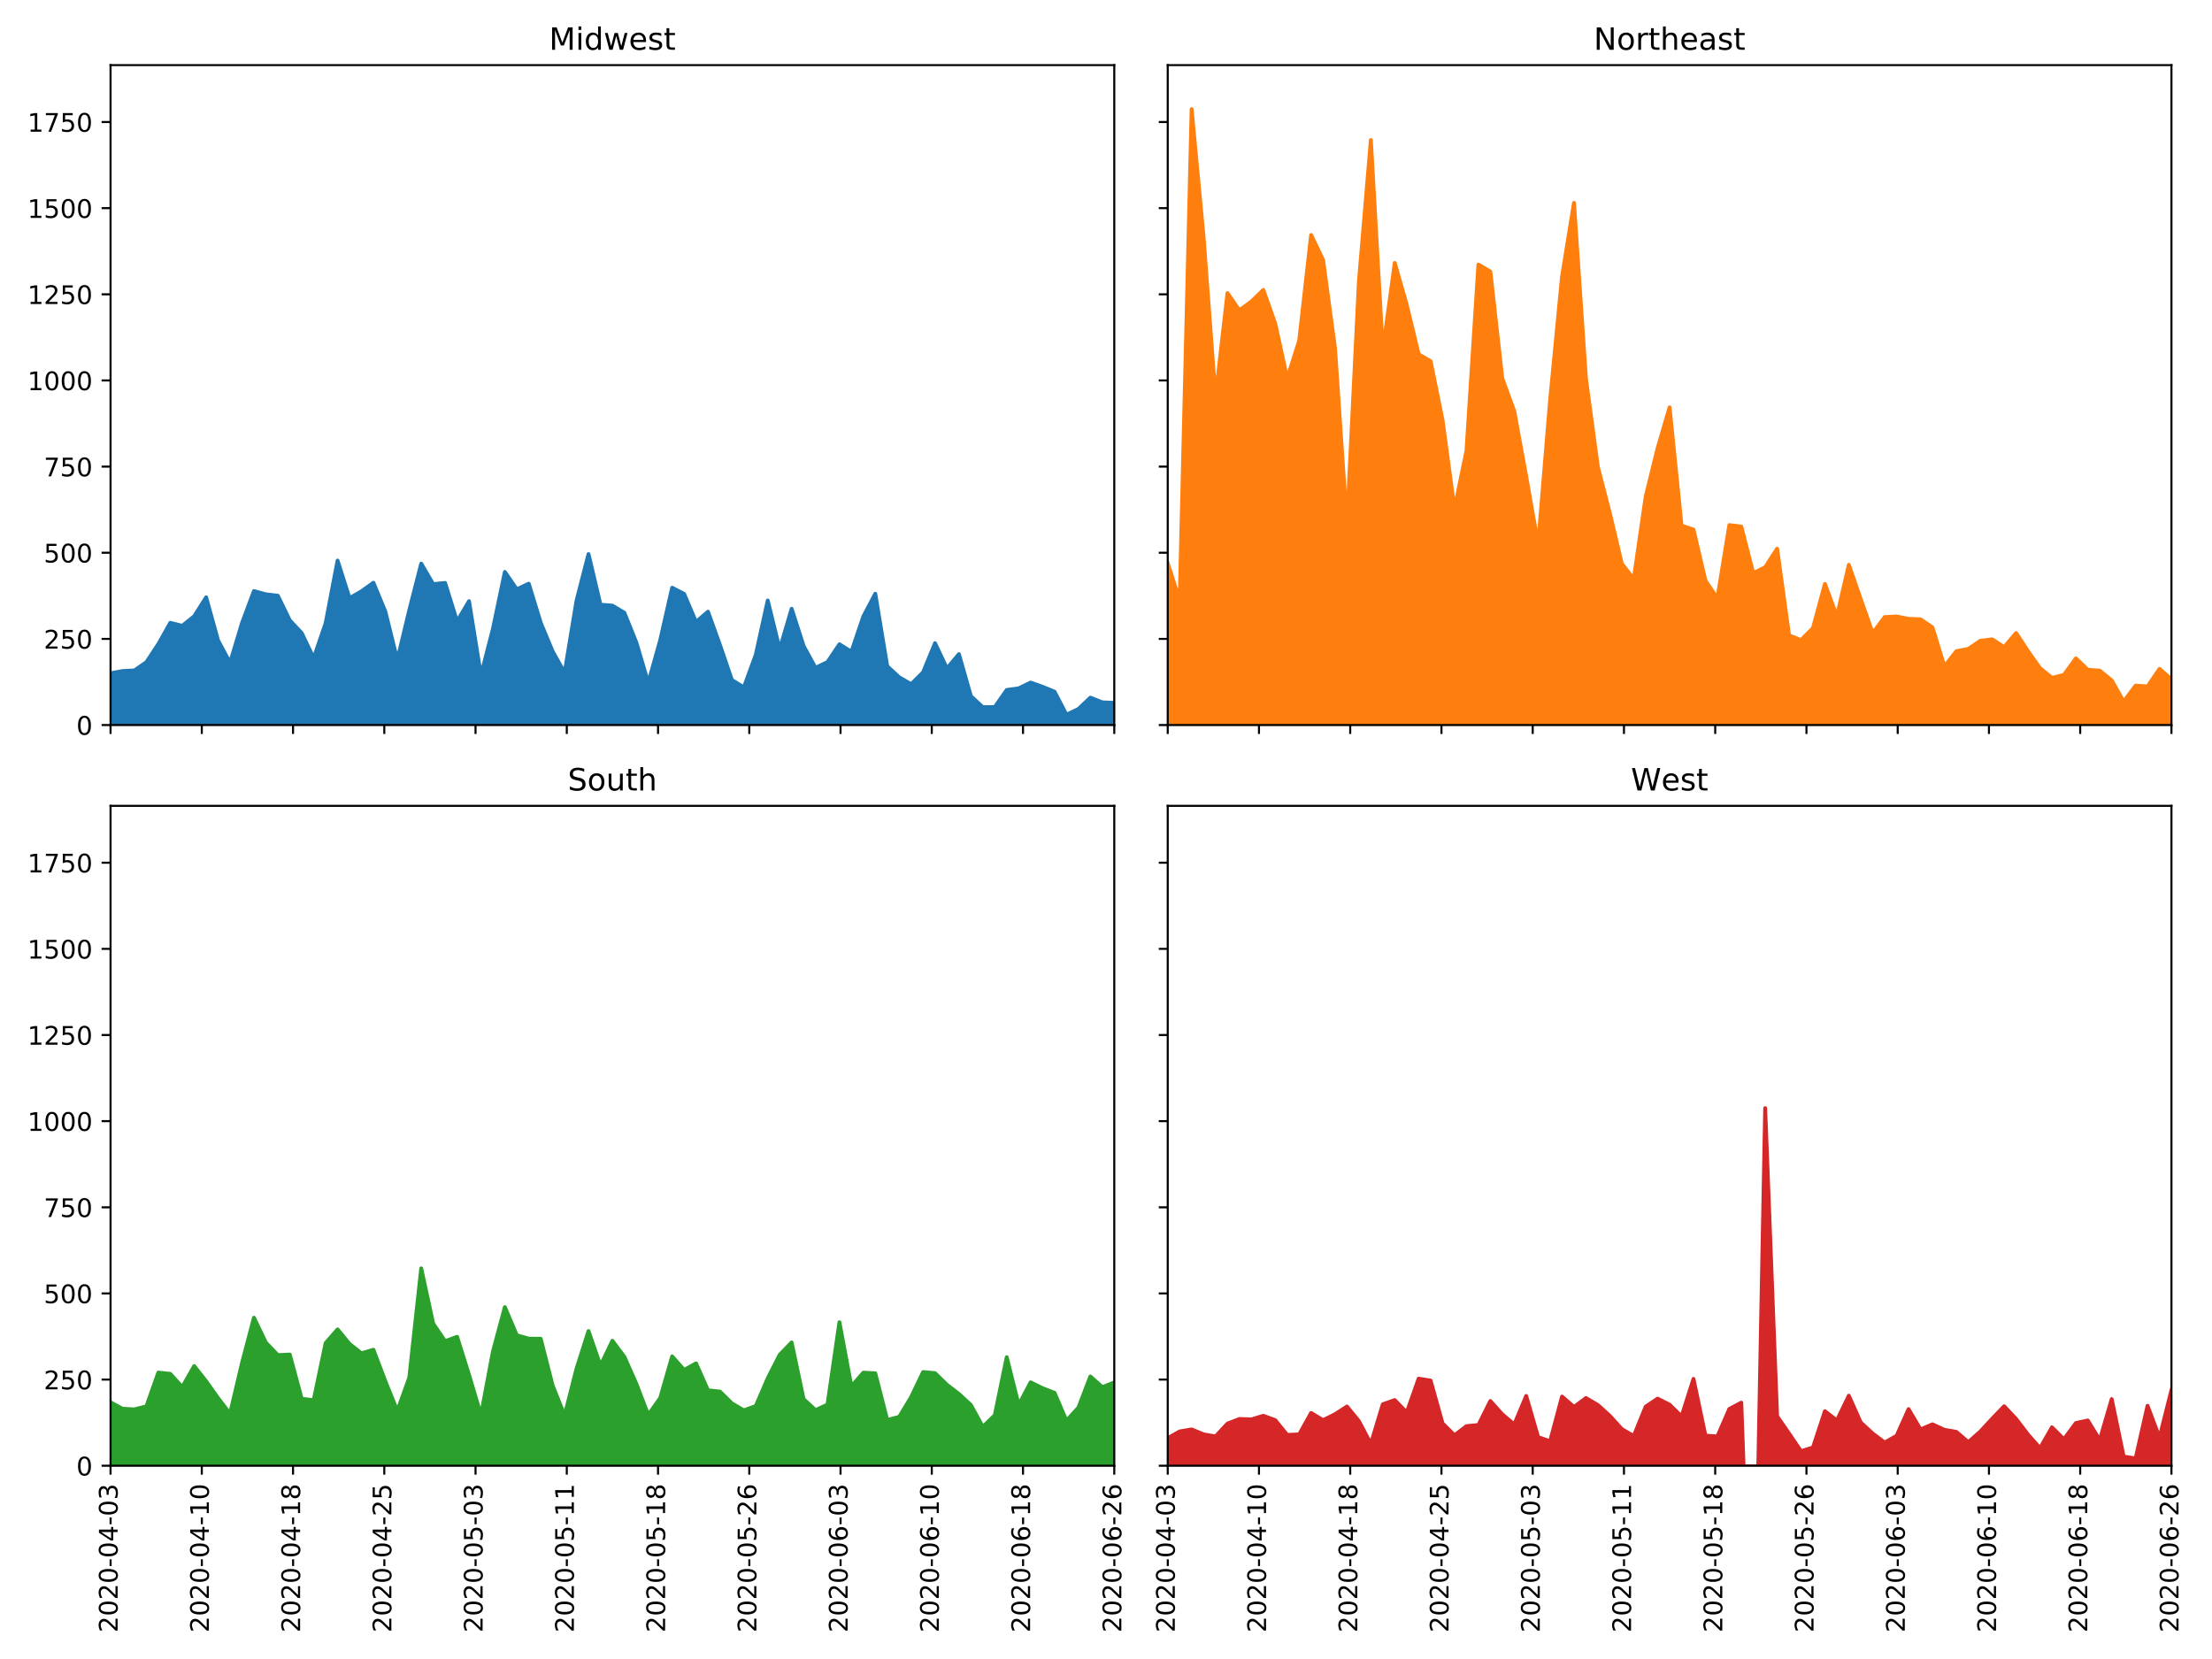 <?xml version="1.0" encoding="utf-8" standalone="no"?>
<!DOCTYPE svg PUBLIC "-//W3C//DTD SVG 1.1//EN"
  "http://www.w3.org/Graphics/SVG/1.1/DTD/svg11.dtd">
<!-- Created with matplotlib (http://matplotlib.org/) -->
<svg height="648pt" version="1.1" viewBox="0 0 864 648" width="864pt" xmlns="http://www.w3.org/2000/svg" xmlns:xlink="http://www.w3.org/1999/xlink">
 <defs>
  <style type="text/css">
*{stroke-linecap:butt;stroke-linejoin:round;}
  </style>
 </defs>
 <g id="figure_1">
  <g id="patch_1">
   <path d="M 0 648 
L 864 648 
L 864 0 
L 0 0 
z
" style="fill:#ffffff;"/>
  </g>
  <g id="axes_1">
   <g id="patch_2">
    <path d="M 43.18 283.195 
L 435.23 283.195 
L 435.23 25.44 
L 43.18 25.44 
z
" style="fill:#ffffff;"/>
   </g>
   <g id="PolyCollection_1">
    <defs>
     <path d="M 43.18 -385.024 
L 43.18 -364.805 
L 47.847 -364.805 
L 52.515 -364.805 
L 57.182 -364.805 
L 61.849 -364.805 
L 66.516 -364.805 
L 71.184 -364.805 
L 75.851 -364.805 
L 80.518 -364.805 
L 85.185 -364.805 
L 89.853 -364.805 
L 94.52 -364.805 
L 99.187 -364.805 
L 103.854 -364.805 
L 108.522 -364.805 
L 113.189 -364.805 
L 117.856 -364.805 
L 122.523 -364.805 
L 127.191 -364.805 
L 131.858 -364.805 
L 136.525 -364.805 
L 141.192 -364.805 
L 145.86 -364.805 
L 150.527 -364.805 
L 155.194 -364.805 
L 159.862 -364.805 
L 164.529 -364.805 
L 169.196 -364.805 
L 173.863 -364.805 
L 178.531 -364.805 
L 183.198 -364.805 
L 187.865 -364.805 
L 192.532 -364.805 
L 197.2 -364.805 
L 201.867 -364.805 
L 206.534 -364.805 
L 211.201 -364.805 
L 215.869 -364.805 
L 220.536 -364.805 
L 225.203 -364.805 
L 229.87 -364.805 
L 234.538 -364.805 
L 239.205 -364.805 
L 243.872 -364.805 
L 248.54 -364.805 
L 253.207 -364.805 
L 257.874 -364.805 
L 262.541 -364.805 
L 267.209 -364.805 
L 271.876 -364.805 
L 276.543 -364.805 
L 281.21 -364.805 
L 285.878 -364.805 
L 290.545 -364.805 
L 295.212 -364.805 
L 299.879 -364.805 
L 304.547 -364.805 
L 309.214 -364.805 
L 313.881 -364.805 
L 318.548 -364.805 
L 323.216 -364.805 
L 327.883 -364.805 
L 332.55 -364.805 
L 337.217 -364.805 
L 341.885 -364.805 
L 346.552 -364.805 
L 351.219 -364.805 
L 355.887 -364.805 
L 360.554 -364.805 
L 365.221 -364.805 
L 369.888 -364.805 
L 374.556 -364.805 
L 379.223 -364.805 
L 383.89 -364.805 
L 388.557 -364.805 
L 393.225 -364.805 
L 397.892 -364.805 
L 402.559 -364.805 
L 407.226 -364.805 
L 411.894 -364.805 
L 416.561 -364.805 
L 421.228 -364.805 
L 425.895 -364.805 
L 430.563 -364.805 
L 435.23 -364.805 
L 435.23 -373.466 
L 435.23 -373.466 
L 430.563 -373.662 
L 425.895 -375.505 
L 421.228 -371.066 
L 416.561 -368.834 
L 411.894 -377.832 
L 407.226 -379.741 
L 402.559 -381.394 
L 397.892 -379.132 
L 393.225 -378.503 
L 388.557 -371.832 
L 383.89 -371.767 
L 379.223 -376.093 
L 374.556 -392.5 
L 369.888 -386.895 
L 365.221 -396.777 
L 360.554 -385.404 
L 355.887 -380.766 
L 351.219 -383.468 
L 346.552 -387.773 
L 341.885 -416.077 
L 337.217 -407.214 
L 332.55 -393.436 
L 327.883 -396.355 
L 323.216 -389.416 
L 318.548 -387.146 
L 313.881 -395.69 
L 309.214 -410.216 
L 304.547 -394.387 
L 299.879 -413.44 
L 295.212 -392.266 
L 290.545 -379.513 
L 285.878 -382.406 
L 281.21 -396.07 
L 276.543 -409.071 
L 271.876 -405.073 
L 267.209 -416.02 
L 262.541 -418.441 
L 257.874 -397.938 
L 253.207 -381.288 
L 248.54 -397.073 
L 243.872 -408.66 
L 239.205 -411.446 
L 234.538 -411.808 
L 229.87 -431.582 
L 225.203 -413.428 
L 220.536 -385.21 
L 215.869 -393.542 
L 211.201 -404.766 
L 206.534 -420.024 
L 201.867 -417.816 
L 197.2 -424.601 
L 192.532 -402.347 
L 187.865 -384.181 
L 183.198 -413.187 
L 178.531 -405.303 
L 173.863 -420.304 
L 169.196 -419.855 
L 164.529 -427.865 
L 159.862 -409.635 
L 155.194 -390.193 
L 150.527 -409.085 
L 145.86 -420.393 
L 141.192 -417.044 
L 136.525 -414.379 
L 131.858 -429.041 
L 127.191 -404.565 
L 122.523 -390.938 
L 117.856 -400.714 
L 113.189 -405.702 
L 108.522 -415.311 
L 103.854 -415.861 
L 99.187 -417.133 
L 94.52 -404.601 
L 89.853 -389.111 
L 85.185 -397.824 
L 80.518 -414.688 
L 75.851 -407.298 
L 71.184 -403.556 
L 66.516 -404.737 
L 61.849 -396.433 
L 57.182 -389.359 
L 52.515 -386.132 
L 47.847 -385.889 
L 43.18 -385.024 
z
" id="mbdaaccee8a" style="stroke:#1f77b4;"/>
    </defs>
    <g clip-path="url(#p2aa5217285)">
     <use style="fill:#1f77b4;stroke:#1f77b4;" x="0" xlink:href="#mbdaaccee8a" y="648"/>
    </g>
   </g>
   <g id="matplotlib.axis_1">
    <g id="xtick_1">
     <g id="line2d_1">
      <defs>
       <path d="M 0 0 
L 0 3.5 
" id="m2a394d3990" style="stroke:#000000;stroke-width:0.8;"/>
      </defs>
      <g>
       <use style="stroke:#000000;stroke-width:0.8;" x="43.18" xlink:href="#m2a394d3990" y="283.195"/>
      </g>
     </g>
    </g>
    <g id="xtick_2">
     <g id="line2d_2">
      <g>
       <use style="stroke:#000000;stroke-width:0.8;" x="78.821" xlink:href="#m2a394d3990" y="283.195"/>
      </g>
     </g>
    </g>
    <g id="xtick_3">
     <g id="line2d_3">
      <g>
       <use style="stroke:#000000;stroke-width:0.8;" x="114.462" xlink:href="#m2a394d3990" y="283.195"/>
      </g>
     </g>
    </g>
    <g id="xtick_4">
     <g id="line2d_4">
      <g>
       <use style="stroke:#000000;stroke-width:0.8;" x="150.103" xlink:href="#m2a394d3990" y="283.195"/>
      </g>
     </g>
    </g>
    <g id="xtick_5">
     <g id="line2d_5">
      <g>
       <use style="stroke:#000000;stroke-width:0.8;" x="185.744" xlink:href="#m2a394d3990" y="283.195"/>
      </g>
     </g>
    </g>
    <g id="xtick_6">
     <g id="line2d_6">
      <g>
       <use style="stroke:#000000;stroke-width:0.8;" x="221.385" xlink:href="#m2a394d3990" y="283.195"/>
      </g>
     </g>
    </g>
    <g id="xtick_7">
     <g id="line2d_7">
      <g>
       <use style="stroke:#000000;stroke-width:0.8;" x="257.025" xlink:href="#m2a394d3990" y="283.195"/>
      </g>
     </g>
    </g>
    <g id="xtick_8">
     <g id="line2d_8">
      <g>
       <use style="stroke:#000000;stroke-width:0.8;" x="292.666" xlink:href="#m2a394d3990" y="283.195"/>
      </g>
     </g>
    </g>
    <g id="xtick_9">
     <g id="line2d_9">
      <g>
       <use style="stroke:#000000;stroke-width:0.8;" x="328.307" xlink:href="#m2a394d3990" y="283.195"/>
      </g>
     </g>
    </g>
    <g id="xtick_10">
     <g id="line2d_10">
      <g>
       <use style="stroke:#000000;stroke-width:0.8;" x="363.948" xlink:href="#m2a394d3990" y="283.195"/>
      </g>
     </g>
    </g>
    <g id="xtick_11">
     <g id="line2d_11">
      <g>
       <use style="stroke:#000000;stroke-width:0.8;" x="399.589" xlink:href="#m2a394d3990" y="283.195"/>
      </g>
     </g>
    </g>
    <g id="xtick_12">
     <g id="line2d_12">
      <g>
       <use style="stroke:#000000;stroke-width:0.8;" x="435.23" xlink:href="#m2a394d3990" y="283.195"/>
      </g>
     </g>
    </g>
   </g>
   <g id="matplotlib.axis_2">
    <g id="ytick_1">
     <g id="line2d_13">
      <defs>
       <path d="M 0 0 
L -3.5 0 
" id="m6cf486a395" style="stroke:#000000;stroke-width:0.8;"/>
      </defs>
      <g>
       <use style="stroke:#000000;stroke-width:0.8;" x="43.18" xlink:href="#m6cf486a395" y="283.195"/>
      </g>
     </g>
     <g id="text_1">
      <!-- 0 -->
      <defs>
       <path d="M 31.781 66.406 
Q 24.172 66.406 20.328 58.906 
Q 16.5 51.422 16.5 36.375 
Q 16.5 21.391 20.328 13.891 
Q 24.172 6.391 31.781 6.391 
Q 39.453 6.391 43.281 13.891 
Q 47.125 21.391 47.125 36.375 
Q 47.125 51.422 43.281 58.906 
Q 39.453 66.406 31.781 66.406 
z
M 31.781 74.219 
Q 44.047 74.219 50.516 64.516 
Q 56.984 54.828 56.984 36.375 
Q 56.984 17.969 50.516 8.266 
Q 44.047 -1.422 31.781 -1.422 
Q 19.531 -1.422 13.062 8.266 
Q 6.594 17.969 6.594 36.375 
Q 6.594 54.828 13.062 64.516 
Q 19.531 74.219 31.781 74.219 
z
" id="DejaVuSans-30"/>
      </defs>
      <g transform="translate(29.817 286.994)scale(0.1 -0.1)">
       <use xlink:href="#DejaVuSans-30"/>
      </g>
     </g>
    </g>
    <g id="ytick_2">
     <g id="line2d_14">
      <g>
       <use style="stroke:#000000;stroke-width:0.8;" x="43.18" xlink:href="#m6cf486a395" y="249.547"/>
      </g>
     </g>
     <g id="text_2">
      <!-- 250 -->
      <defs>
       <path d="M 19.188 8.297 
L 53.609 8.297 
L 53.609 0 
L 7.328 0 
L 7.328 8.297 
Q 12.938 14.109 22.625 23.891 
Q 32.328 33.688 34.812 36.531 
Q 39.547 41.844 41.422 45.531 
Q 43.312 49.219 43.312 52.781 
Q 43.312 58.594 39.234 62.25 
Q 35.156 65.922 28.609 65.922 
Q 23.969 65.922 18.812 64.312 
Q 13.672 62.703 7.812 59.422 
L 7.812 69.391 
Q 13.766 71.781 18.938 73 
Q 24.125 74.219 28.422 74.219 
Q 39.75 74.219 46.484 68.547 
Q 53.219 62.891 53.219 53.422 
Q 53.219 48.922 51.531 44.891 
Q 49.859 40.875 45.406 35.406 
Q 44.188 33.984 37.641 27.219 
Q 31.109 20.453 19.188 8.297 
z
" id="DejaVuSans-32"/>
       <path d="M 10.797 72.906 
L 49.516 72.906 
L 49.516 64.594 
L 19.828 64.594 
L 19.828 46.734 
Q 21.969 47.469 24.109 47.828 
Q 26.266 48.188 28.422 48.188 
Q 40.625 48.188 47.75 41.5 
Q 54.891 34.812 54.891 23.391 
Q 54.891 11.625 47.562 5.094 
Q 40.234 -1.422 26.906 -1.422 
Q 22.312 -1.422 17.547 -0.641 
Q 12.797 0.141 7.719 1.703 
L 7.719 11.625 
Q 12.109 9.234 16.797 8.062 
Q 21.484 6.891 26.703 6.891 
Q 35.156 6.891 40.078 11.328 
Q 45.016 15.766 45.016 23.391 
Q 45.016 31 40.078 35.438 
Q 35.156 39.891 26.703 39.891 
Q 22.75 39.891 18.812 39.016 
Q 14.891 38.141 10.797 36.281 
z
" id="DejaVuSans-35"/>
      </defs>
      <g transform="translate(17.093 253.346)scale(0.1 -0.1)">
       <use xlink:href="#DejaVuSans-32"/>
       <use x="63.623" xlink:href="#DejaVuSans-35"/>
       <use x="127.246" xlink:href="#DejaVuSans-30"/>
      </g>
     </g>
    </g>
    <g id="ytick_3">
     <g id="line2d_15">
      <g>
       <use style="stroke:#000000;stroke-width:0.8;" x="43.18" xlink:href="#m6cf486a395" y="215.898"/>
      </g>
     </g>
     <g id="text_3">
      <!-- 500 -->
      <g transform="translate(17.093 219.697)scale(0.1 -0.1)">
       <use xlink:href="#DejaVuSans-35"/>
       <use x="63.623" xlink:href="#DejaVuSans-30"/>
       <use x="127.246" xlink:href="#DejaVuSans-30"/>
      </g>
     </g>
    </g>
    <g id="ytick_4">
     <g id="line2d_16">
      <g>
       <use style="stroke:#000000;stroke-width:0.8;" x="43.18" xlink:href="#m6cf486a395" y="182.25"/>
      </g>
     </g>
     <g id="text_4">
      <!-- 750 -->
      <defs>
       <path d="M 8.203 72.906 
L 55.078 72.906 
L 55.078 68.703 
L 28.609 0 
L 18.312 0 
L 43.219 64.594 
L 8.203 64.594 
z
" id="DejaVuSans-37"/>
      </defs>
      <g transform="translate(17.093 186.049)scale(0.1 -0.1)">
       <use xlink:href="#DejaVuSans-37"/>
       <use x="63.623" xlink:href="#DejaVuSans-35"/>
       <use x="127.246" xlink:href="#DejaVuSans-30"/>
      </g>
     </g>
    </g>
    <g id="ytick_5">
     <g id="line2d_17">
      <g>
       <use style="stroke:#000000;stroke-width:0.8;" x="43.18" xlink:href="#m6cf486a395" y="148.601"/>
      </g>
     </g>
     <g id="text_5">
      <!-- 1000 -->
      <defs>
       <path d="M 12.406 8.297 
L 28.516 8.297 
L 28.516 63.922 
L 10.984 60.406 
L 10.984 69.391 
L 28.422 72.906 
L 38.281 72.906 
L 38.281 8.297 
L 54.391 8.297 
L 54.391 0 
L 12.406 0 
z
" id="DejaVuSans-31"/>
      </defs>
      <g transform="translate(10.73 152.4)scale(0.1 -0.1)">
       <use xlink:href="#DejaVuSans-31"/>
       <use x="63.623" xlink:href="#DejaVuSans-30"/>
       <use x="127.246" xlink:href="#DejaVuSans-30"/>
       <use x="190.869" xlink:href="#DejaVuSans-30"/>
      </g>
     </g>
    </g>
    <g id="ytick_6">
     <g id="line2d_18">
      <g>
       <use style="stroke:#000000;stroke-width:0.8;" x="43.18" xlink:href="#m6cf486a395" y="114.953"/>
      </g>
     </g>
     <g id="text_6">
      <!-- 1250 -->
      <g transform="translate(10.73 118.752)scale(0.1 -0.1)">
       <use xlink:href="#DejaVuSans-31"/>
       <use x="63.623" xlink:href="#DejaVuSans-32"/>
       <use x="127.246" xlink:href="#DejaVuSans-35"/>
       <use x="190.869" xlink:href="#DejaVuSans-30"/>
      </g>
     </g>
    </g>
    <g id="ytick_7">
     <g id="line2d_19">
      <g>
       <use style="stroke:#000000;stroke-width:0.8;" x="43.18" xlink:href="#m6cf486a395" y="81.304"/>
      </g>
     </g>
     <g id="text_7">
      <!-- 1500 -->
      <g transform="translate(10.73 85.104)scale(0.1 -0.1)">
       <use xlink:href="#DejaVuSans-31"/>
       <use x="63.623" xlink:href="#DejaVuSans-35"/>
       <use x="127.246" xlink:href="#DejaVuSans-30"/>
       <use x="190.869" xlink:href="#DejaVuSans-30"/>
      </g>
     </g>
    </g>
    <g id="ytick_8">
     <g id="line2d_20">
      <g>
       <use style="stroke:#000000;stroke-width:0.8;" x="43.18" xlink:href="#m6cf486a395" y="47.656"/>
      </g>
     </g>
     <g id="text_8">
      <!-- 1750 -->
      <g transform="translate(10.73 51.455)scale(0.1 -0.1)">
       <use xlink:href="#DejaVuSans-31"/>
       <use x="63.623" xlink:href="#DejaVuSans-37"/>
       <use x="127.246" xlink:href="#DejaVuSans-35"/>
       <use x="190.869" xlink:href="#DejaVuSans-30"/>
      </g>
     </g>
    </g>
   </g>
   <g id="line2d_21">
    <path clip-path="url(#p2aa5217285)" d="M 43.18 262.976 
L 47.847 262.111 
L 52.515 261.868 
L 57.182 258.641 
L 61.849 251.567 
L 66.516 243.263 
L 71.184 244.444 
L 75.851 240.702 
L 80.518 233.312 
L 85.185 250.176 
L 89.853 258.889 
L 94.52 243.399 
L 99.187 230.867 
L 103.854 232.139 
L 108.522 232.689 
L 113.189 242.298 
L 117.856 247.286 
L 122.523 257.062 
L 127.191 243.435 
L 131.858 218.959 
L 136.525 233.621 
L 141.192 230.956 
L 145.86 227.607 
L 150.527 238.915 
L 155.194 257.807 
L 159.862 238.365 
L 164.529 220.135 
L 169.196 228.145 
L 173.863 227.696 
L 178.531 242.697 
L 183.198 234.813 
L 187.865 263.819 
L 192.532 245.653 
L 197.2 223.399 
L 201.867 230.184 
L 206.534 227.976 
L 211.201 243.234 
L 215.869 254.458 
L 220.536 262.79 
L 225.203 234.572 
L 229.87 216.418 
L 234.538 236.192 
L 239.205 236.554 
L 243.872 239.34 
L 248.54 250.927 
L 253.207 266.712 
L 257.874 250.062 
L 262.541 229.559 
L 267.209 231.98 
L 271.876 242.927 
L 276.543 238.929 
L 281.21 251.93 
L 285.878 265.594 
L 290.545 268.487 
L 295.212 255.734 
L 299.879 234.56 
L 304.547 253.613 
L 309.214 237.784 
L 313.881 252.31 
L 318.548 260.854 
L 323.216 258.584 
L 327.883 251.645 
L 332.55 254.564 
L 337.217 240.786 
L 341.885 231.923 
L 346.552 260.227 
L 351.219 264.532 
L 355.887 267.234 
L 360.554 262.596 
L 365.221 251.223 
L 369.888 261.105 
L 374.556 255.5 
L 379.223 271.907 
L 383.89 276.233 
L 388.557 276.168 
L 393.225 269.497 
L 397.892 268.868 
L 402.559 266.606 
L 407.226 268.259 
L 411.894 270.168 
L 416.561 279.166 
L 421.228 276.934 
L 425.895 272.495 
L 430.563 274.338 
L 435.23 274.534 
" style="fill:none;stroke:#1f77b4;stroke-linecap:square;stroke-width:1.5;"/>
   </g>
   <g id="patch_3">
    <path d="M 43.18 283.195 
L 43.18 25.44 
" style="fill:none;stroke:#000000;stroke-linecap:square;stroke-linejoin:miter;stroke-width:0.8;"/>
   </g>
   <g id="patch_4">
    <path d="M 435.23 283.195 
L 435.23 25.44 
" style="fill:none;stroke:#000000;stroke-linecap:square;stroke-linejoin:miter;stroke-width:0.8;"/>
   </g>
   <g id="patch_5">
    <path d="M 43.18 283.195 
L 435.23 283.195 
" style="fill:none;stroke:#000000;stroke-linecap:square;stroke-linejoin:miter;stroke-width:0.8;"/>
   </g>
   <g id="patch_6">
    <path d="M 43.18 25.44 
L 435.23 25.44 
" style="fill:none;stroke:#000000;stroke-linecap:square;stroke-linejoin:miter;stroke-width:0.8;"/>
   </g>
   <g id="text_9">
    <!-- Midwest -->
    <defs>
     <path d="M 9.812 72.906 
L 24.516 72.906 
L 43.109 23.297 
L 61.812 72.906 
L 76.516 72.906 
L 76.516 0 
L 66.891 0 
L 66.891 64.016 
L 48.094 14.016 
L 38.188 14.016 
L 19.391 64.016 
L 19.391 0 
L 9.812 0 
z
" id="DejaVuSans-4d"/>
     <path d="M 9.422 54.688 
L 18.406 54.688 
L 18.406 0 
L 9.422 0 
z
M 9.422 75.984 
L 18.406 75.984 
L 18.406 64.594 
L 9.422 64.594 
z
" id="DejaVuSans-69"/>
     <path d="M 45.406 46.391 
L 45.406 75.984 
L 54.391 75.984 
L 54.391 0 
L 45.406 0 
L 45.406 8.203 
Q 42.578 3.328 38.25 0.953 
Q 33.938 -1.422 27.875 -1.422 
Q 17.969 -1.422 11.734 6.484 
Q 5.516 14.406 5.516 27.297 
Q 5.516 40.188 11.734 48.094 
Q 17.969 56 27.875 56 
Q 33.938 56 38.25 53.625 
Q 42.578 51.266 45.406 46.391 
z
M 14.797 27.297 
Q 14.797 17.391 18.875 11.75 
Q 22.953 6.109 30.078 6.109 
Q 37.203 6.109 41.297 11.75 
Q 45.406 17.391 45.406 27.297 
Q 45.406 37.203 41.297 42.844 
Q 37.203 48.484 30.078 48.484 
Q 22.953 48.484 18.875 42.844 
Q 14.797 37.203 14.797 27.297 
z
" id="DejaVuSans-64"/>
     <path d="M 4.203 54.688 
L 13.188 54.688 
L 24.422 12.016 
L 35.594 54.688 
L 46.188 54.688 
L 57.422 12.016 
L 68.609 54.688 
L 77.594 54.688 
L 63.281 0 
L 52.688 0 
L 40.922 44.828 
L 29.109 0 
L 18.5 0 
z
" id="DejaVuSans-77"/>
     <path d="M 56.203 29.594 
L 56.203 25.203 
L 14.891 25.203 
Q 15.484 15.922 20.484 11.062 
Q 25.484 6.203 34.422 6.203 
Q 39.594 6.203 44.453 7.469 
Q 49.312 8.734 54.109 11.281 
L 54.109 2.781 
Q 49.266 0.734 44.188 -0.344 
Q 39.109 -1.422 33.891 -1.422 
Q 20.797 -1.422 13.156 6.188 
Q 5.516 13.812 5.516 26.812 
Q 5.516 40.234 12.766 48.109 
Q 20.016 56 32.328 56 
Q 43.359 56 49.781 48.891 
Q 56.203 41.797 56.203 29.594 
z
M 47.219 32.234 
Q 47.125 39.594 43.094 43.984 
Q 39.062 48.391 32.422 48.391 
Q 24.906 48.391 20.391 44.141 
Q 15.875 39.891 15.188 32.172 
z
" id="DejaVuSans-65"/>
     <path d="M 44.281 53.078 
L 44.281 44.578 
Q 40.484 46.531 36.375 47.5 
Q 32.281 48.484 27.875 48.484 
Q 21.188 48.484 17.844 46.438 
Q 14.5 44.391 14.5 40.281 
Q 14.5 37.156 16.891 35.375 
Q 19.281 33.594 26.516 31.984 
L 29.594 31.297 
Q 39.156 29.25 43.188 25.516 
Q 47.219 21.781 47.219 15.094 
Q 47.219 7.469 41.188 3.016 
Q 35.156 -1.422 24.609 -1.422 
Q 20.219 -1.422 15.453 -0.562 
Q 10.688 0.297 5.422 2 
L 5.422 11.281 
Q 10.406 8.688 15.234 7.391 
Q 20.062 6.109 24.812 6.109 
Q 31.156 6.109 34.562 8.281 
Q 37.984 10.453 37.984 14.406 
Q 37.984 18.062 35.516 20.016 
Q 33.062 21.969 24.703 23.781 
L 21.578 24.516 
Q 13.234 26.266 9.516 29.906 
Q 5.812 33.547 5.812 39.891 
Q 5.812 47.609 11.281 51.797 
Q 16.75 56 26.812 56 
Q 31.781 56 36.172 55.266 
Q 40.578 54.547 44.281 53.078 
z
" id="DejaVuSans-73"/>
     <path d="M 18.312 70.219 
L 18.312 54.688 
L 36.812 54.688 
L 36.812 47.703 
L 18.312 47.703 
L 18.312 18.016 
Q 18.312 11.328 20.141 9.422 
Q 21.969 7.516 27.594 7.516 
L 36.812 7.516 
L 36.812 0 
L 27.594 0 
Q 17.188 0 13.234 3.875 
Q 9.281 7.766 9.281 18.016 
L 9.281 47.703 
L 2.688 47.703 
L 2.688 54.688 
L 9.281 54.688 
L 9.281 70.219 
z
" id="DejaVuSans-74"/>
    </defs>
    <g transform="translate(214.476 19.44)scale(0.12 -0.12)">
     <use xlink:href="#DejaVuSans-4d"/>
     <use x="86.279" xlink:href="#DejaVuSans-69"/>
     <use x="114.062" xlink:href="#DejaVuSans-64"/>
     <use x="177.539" xlink:href="#DejaVuSans-77"/>
     <use x="259.326" xlink:href="#DejaVuSans-65"/>
     <use x="320.85" xlink:href="#DejaVuSans-73"/>
     <use x="372.949" xlink:href="#DejaVuSans-74"/>
    </g>
   </g>
  </g>
  <g id="axes_2">
   <g id="patch_7">
    <path d="M 456.11 283.195 
L 848.16 283.195 
L 848.16 25.44 
L 456.11 25.44 
z
" style="fill:#ffffff;"/>
   </g>
   <g id="PolyCollection_2">
    <defs>
     <path d="M 456.11 -428.012 
L 456.11 -364.805 
L 460.777 -364.805 
L 465.445 -364.805 
L 470.112 -364.805 
L 474.779 -364.805 
L 479.446 -364.805 
L 484.114 -364.805 
L 488.781 -364.805 
L 493.448 -364.805 
L 498.115 -364.805 
L 502.783 -364.805 
L 507.45 -364.805 
L 512.117 -364.805 
L 516.784 -364.805 
L 521.452 -364.805 
L 526.119 -364.805 
L 530.786 -364.805 
L 535.453 -364.805 
L 540.121 -364.805 
L 544.788 -364.805 
L 549.455 -364.805 
L 554.122 -364.805 
L 558.79 -364.805 
L 563.457 -364.805 
L 568.124 -364.805 
L 572.792 -364.805 
L 577.459 -364.805 
L 582.126 -364.805 
L 586.793 -364.805 
L 591.461 -364.805 
L 596.128 -364.805 
L 600.795 -364.805 
L 605.462 -364.805 
L 610.13 -364.805 
L 614.797 -364.805 
L 619.464 -364.805 
L 624.131 -364.805 
L 628.799 -364.805 
L 633.466 -364.805 
L 638.133 -364.805 
L 642.8 -364.805 
L 647.468 -364.805 
L 652.135 -364.805 
L 656.802 -364.805 
L 661.47 -364.805 
L 666.137 -364.805 
L 670.804 -364.805 
L 675.471 -364.805 
L 680.139 -364.805 
L 684.806 -364.805 
L 689.473 -364.805 
L 694.14 -364.805 
L 698.808 -364.805 
L 703.475 -364.805 
L 708.142 -364.805 
L 712.809 -364.805 
L 717.477 -364.805 
L 722.144 -364.805 
L 726.811 -364.805 
L 731.478 -364.805 
L 736.146 -364.805 
L 740.813 -364.805 
L 745.48 -364.805 
L 750.148 -364.805 
L 754.815 -364.805 
L 759.482 -364.805 
L 764.149 -364.805 
L 768.817 -364.805 
L 773.484 -364.805 
L 778.151 -364.805 
L 782.818 -364.805 
L 787.486 -364.805 
L 792.153 -364.805 
L 796.82 -364.805 
L 801.487 -364.805 
L 806.155 -364.805 
L 810.822 -364.805 
L 815.489 -364.805 
L 820.156 -364.805 
L 824.824 -364.805 
L 829.491 -364.805 
L 834.158 -364.805 
L 838.825 -364.805 
L 843.493 -364.805 
L 848.16 -364.805 
L 848.16 -382.711 
L 848.16 -382.711 
L 843.493 -386.732 
L 838.825 -379.894 
L 834.158 -380.197 
L 829.491 -373.971 
L 824.824 -382.237 
L 820.156 -386.056 
L 815.489 -386.393 
L 810.822 -390.857 
L 806.155 -384.396 
L 801.487 -383.237 
L 796.82 -387.031 
L 792.153 -393.626 
L 787.486 -400.747 
L 782.818 -395.247 
L 778.151 -398.283 
L 773.484 -397.7 
L 768.817 -394.532 
L 764.149 -393.66 
L 759.482 -387.687 
L 754.815 -402.922 
L 750.148 -406.093 
L 745.48 -406.288 
L 740.813 -407.2 
L 736.146 -406.972 
L 731.478 -400.702 
L 726.811 -413.945 
L 722.144 -427.385 
L 717.477 -407.276 
L 712.809 -419.922 
L 708.142 -402.691 
L 703.475 -397.981 
L 698.808 -399.845 
L 694.14 -433.692 
L 689.473 -426.447 
L 684.806 -424.132 
L 680.139 -442.315 
L 675.471 -442.901 
L 670.804 -414.293 
L 666.137 -421.21 
L 661.47 -441.149 
L 656.802 -442.698 
L 652.135 -488.888 
L 647.468 -472.955 
L 642.8 -454.01 
L 638.133 -421.822 
L 633.466 -427.842 
L 628.799 -447.539 
L 624.131 -465.554 
L 619.464 -500.162 
L 614.797 -568.76 
L 610.13 -540.022 
L 605.462 -491.6 
L 600.795 -435.389 
L 596.128 -461.893 
L 591.461 -487.433 
L 586.793 -500.142 
L 582.126 -541.915 
L 577.459 -544.661 
L 572.792 -471.878 
L 568.124 -449.234 
L 563.457 -483.846 
L 558.79 -506.904 
L 554.122 -509.64 
L 549.455 -528.957 
L 544.788 -545.307 
L 540.121 -511.103 
L 535.453 -593.298 
L 530.786 -538.115 
L 526.119 -442.934 
L 521.452 -511.976 
L 516.784 -546.47 
L 512.117 -556.208 
L 507.45 -514.907 
L 502.783 -500.223 
L 498.115 -521.58 
L 493.448 -534.755 
L 488.781 -530.247 
L 484.114 -526.781 
L 479.446 -533.527 
L 474.779 -492.815 
L 470.112 -555.34 
L 465.445 -605.381 
L 460.777 -413.483 
L 456.11 -428.012 
z
" id="m21359ba6cc" style="stroke:#ff7f0e;"/>
    </defs>
    <g clip-path="url(#pd1c2a65c16)">
     <use style="fill:#ff7f0e;stroke:#ff7f0e;" x="0" xlink:href="#m21359ba6cc" y="648"/>
    </g>
   </g>
   <g id="matplotlib.axis_3">
    <g id="xtick_13">
     <g id="line2d_22">
      <g>
       <use style="stroke:#000000;stroke-width:0.8;" x="456.11" xlink:href="#m2a394d3990" y="283.195"/>
      </g>
     </g>
    </g>
    <g id="xtick_14">
     <g id="line2d_23">
      <g>
       <use style="stroke:#000000;stroke-width:0.8;" x="491.751" xlink:href="#m2a394d3990" y="283.195"/>
      </g>
     </g>
    </g>
    <g id="xtick_15">
     <g id="line2d_24">
      <g>
       <use style="stroke:#000000;stroke-width:0.8;" x="527.392" xlink:href="#m2a394d3990" y="283.195"/>
      </g>
     </g>
    </g>
    <g id="xtick_16">
     <g id="line2d_25">
      <g>
       <use style="stroke:#000000;stroke-width:0.8;" x="563.033" xlink:href="#m2a394d3990" y="283.195"/>
      </g>
     </g>
    </g>
    <g id="xtick_17">
     <g id="line2d_26">
      <g>
       <use style="stroke:#000000;stroke-width:0.8;" x="598.674" xlink:href="#m2a394d3990" y="283.195"/>
      </g>
     </g>
    </g>
    <g id="xtick_18">
     <g id="line2d_27">
      <g>
       <use style="stroke:#000000;stroke-width:0.8;" x="634.315" xlink:href="#m2a394d3990" y="283.195"/>
      </g>
     </g>
    </g>
    <g id="xtick_19">
     <g id="line2d_28">
      <g>
       <use style="stroke:#000000;stroke-width:0.8;" x="669.955" xlink:href="#m2a394d3990" y="283.195"/>
      </g>
     </g>
    </g>
    <g id="xtick_20">
     <g id="line2d_29">
      <g>
       <use style="stroke:#000000;stroke-width:0.8;" x="705.596" xlink:href="#m2a394d3990" y="283.195"/>
      </g>
     </g>
    </g>
    <g id="xtick_21">
     <g id="line2d_30">
      <g>
       <use style="stroke:#000000;stroke-width:0.8;" x="741.237" xlink:href="#m2a394d3990" y="283.195"/>
      </g>
     </g>
    </g>
    <g id="xtick_22">
     <g id="line2d_31">
      <g>
       <use style="stroke:#000000;stroke-width:0.8;" x="776.878" xlink:href="#m2a394d3990" y="283.195"/>
      </g>
     </g>
    </g>
    <g id="xtick_23">
     <g id="line2d_32">
      <g>
       <use style="stroke:#000000;stroke-width:0.8;" x="812.519" xlink:href="#m2a394d3990" y="283.195"/>
      </g>
     </g>
    </g>
    <g id="xtick_24">
     <g id="line2d_33">
      <g>
       <use style="stroke:#000000;stroke-width:0.8;" x="848.16" xlink:href="#m2a394d3990" y="283.195"/>
      </g>
     </g>
    </g>
   </g>
   <g id="matplotlib.axis_4">
    <g id="ytick_9">
     <g id="line2d_34">
      <g>
       <use style="stroke:#000000;stroke-width:0.8;" x="456.11" xlink:href="#m6cf486a395" y="283.195"/>
      </g>
     </g>
    </g>
    <g id="ytick_10">
     <g id="line2d_35">
      <g>
       <use style="stroke:#000000;stroke-width:0.8;" x="456.11" xlink:href="#m6cf486a395" y="249.547"/>
      </g>
     </g>
    </g>
    <g id="ytick_11">
     <g id="line2d_36">
      <g>
       <use style="stroke:#000000;stroke-width:0.8;" x="456.11" xlink:href="#m6cf486a395" y="215.898"/>
      </g>
     </g>
    </g>
    <g id="ytick_12">
     <g id="line2d_37">
      <g>
       <use style="stroke:#000000;stroke-width:0.8;" x="456.11" xlink:href="#m6cf486a395" y="182.25"/>
      </g>
     </g>
    </g>
    <g id="ytick_13">
     <g id="line2d_38">
      <g>
       <use style="stroke:#000000;stroke-width:0.8;" x="456.11" xlink:href="#m6cf486a395" y="148.601"/>
      </g>
     </g>
    </g>
    <g id="ytick_14">
     <g id="line2d_39">
      <g>
       <use style="stroke:#000000;stroke-width:0.8;" x="456.11" xlink:href="#m6cf486a395" y="114.953"/>
      </g>
     </g>
    </g>
    <g id="ytick_15">
     <g id="line2d_40">
      <g>
       <use style="stroke:#000000;stroke-width:0.8;" x="456.11" xlink:href="#m6cf486a395" y="81.304"/>
      </g>
     </g>
    </g>
    <g id="ytick_16">
     <g id="line2d_41">
      <g>
       <use style="stroke:#000000;stroke-width:0.8;" x="456.11" xlink:href="#m6cf486a395" y="47.656"/>
      </g>
     </g>
    </g>
   </g>
   <g id="line2d_42">
    <path clip-path="url(#pd1c2a65c16)" d="M 456.11 219.988 
L 460.777 234.517 
L 465.445 42.619 
L 470.112 92.66 
L 474.779 155.185 
L 479.446 114.473 
L 484.114 121.219 
L 488.781 117.753 
L 493.448 113.245 
L 498.115 126.42 
L 502.783 147.777 
L 507.45 133.093 
L 512.117 91.792 
L 516.784 101.53 
L 521.452 136.024 
L 526.119 205.066 
L 530.786 109.885 
L 535.453 54.702 
L 540.121 136.897 
L 544.788 102.693 
L 549.455 119.043 
L 554.122 138.36 
L 558.79 141.096 
L 563.457 164.154 
L 568.124 198.766 
L 572.792 176.122 
L 577.459 103.339 
L 582.126 106.085 
L 586.793 147.858 
L 591.461 160.567 
L 596.128 186.107 
L 600.795 212.611 
L 605.462 156.4 
L 610.13 107.978 
L 614.797 79.24 
L 619.464 147.838 
L 624.131 182.446 
L 628.799 200.461 
L 633.466 220.158 
L 638.133 226.178 
L 642.8 193.99 
L 647.468 175.045 
L 652.135 159.112 
L 656.802 205.302 
L 661.47 206.851 
L 666.137 226.79 
L 670.804 233.707 
L 675.471 205.099 
L 680.139 205.685 
L 684.806 223.868 
L 689.473 221.553 
L 694.14 214.308 
L 698.808 248.155 
L 703.475 250.019 
L 708.142 245.309 
L 712.809 228.078 
L 717.477 240.724 
L 722.144 220.615 
L 726.811 234.055 
L 731.478 247.298 
L 736.146 241.028 
L 740.813 240.8 
L 745.48 241.712 
L 750.148 241.907 
L 754.815 245.078 
L 759.482 260.313 
L 764.149 254.34 
L 768.817 253.468 
L 773.484 250.3 
L 778.151 249.717 
L 782.818 252.753 
L 787.486 247.253 
L 792.153 254.374 
L 796.82 260.969 
L 801.487 264.763 
L 806.155 263.604 
L 810.822 257.143 
L 815.489 261.607 
L 820.156 261.944 
L 824.824 265.763 
L 829.491 274.029 
L 834.158 267.803 
L 838.825 268.106 
L 843.493 261.268 
L 848.16 265.289 
" style="fill:none;stroke:#ff7f0e;stroke-linecap:square;stroke-width:1.5;"/>
   </g>
   <g id="patch_8">
    <path d="M 456.11 283.195 
L 456.11 25.44 
" style="fill:none;stroke:#000000;stroke-linecap:square;stroke-linejoin:miter;stroke-width:0.8;"/>
   </g>
   <g id="patch_9">
    <path d="M 848.16 283.195 
L 848.16 25.44 
" style="fill:none;stroke:#000000;stroke-linecap:square;stroke-linejoin:miter;stroke-width:0.8;"/>
   </g>
   <g id="patch_10">
    <path d="M 456.11 283.195 
L 848.16 283.195 
" style="fill:none;stroke:#000000;stroke-linecap:square;stroke-linejoin:miter;stroke-width:0.8;"/>
   </g>
   <g id="patch_11">
    <path d="M 456.11 25.44 
L 848.16 25.44 
" style="fill:none;stroke:#000000;stroke-linecap:square;stroke-linejoin:miter;stroke-width:0.8;"/>
   </g>
   <g id="text_10">
    <!-- Northeast -->
    <defs>
     <path d="M 9.812 72.906 
L 23.094 72.906 
L 55.422 11.922 
L 55.422 72.906 
L 64.984 72.906 
L 64.984 0 
L 51.703 0 
L 19.391 60.984 
L 19.391 0 
L 9.812 0 
z
" id="DejaVuSans-4e"/>
     <path d="M 30.609 48.391 
Q 23.391 48.391 19.188 42.75 
Q 14.984 37.109 14.984 27.297 
Q 14.984 17.484 19.156 11.844 
Q 23.344 6.203 30.609 6.203 
Q 37.797 6.203 41.984 11.859 
Q 46.188 17.531 46.188 27.297 
Q 46.188 37.016 41.984 42.703 
Q 37.797 48.391 30.609 48.391 
z
M 30.609 56 
Q 42.328 56 49.016 48.375 
Q 55.719 40.766 55.719 27.297 
Q 55.719 13.875 49.016 6.219 
Q 42.328 -1.422 30.609 -1.422 
Q 18.844 -1.422 12.172 6.219 
Q 5.516 13.875 5.516 27.297 
Q 5.516 40.766 12.172 48.375 
Q 18.844 56 30.609 56 
z
" id="DejaVuSans-6f"/>
     <path d="M 41.109 46.297 
Q 39.594 47.172 37.812 47.578 
Q 36.031 48 33.891 48 
Q 26.266 48 22.188 43.047 
Q 18.109 38.094 18.109 28.812 
L 18.109 0 
L 9.078 0 
L 9.078 54.688 
L 18.109 54.688 
L 18.109 46.188 
Q 20.953 51.172 25.484 53.578 
Q 30.031 56 36.531 56 
Q 37.453 56 38.578 55.875 
Q 39.703 55.766 41.062 55.516 
z
" id="DejaVuSans-72"/>
     <path d="M 54.891 33.016 
L 54.891 0 
L 45.906 0 
L 45.906 32.719 
Q 45.906 40.484 42.875 44.328 
Q 39.844 48.188 33.797 48.188 
Q 26.516 48.188 22.312 43.547 
Q 18.109 38.922 18.109 30.906 
L 18.109 0 
L 9.078 0 
L 9.078 75.984 
L 18.109 75.984 
L 18.109 46.188 
Q 21.344 51.125 25.703 53.562 
Q 30.078 56 35.797 56 
Q 45.219 56 50.047 50.172 
Q 54.891 44.344 54.891 33.016 
z
" id="DejaVuSans-68"/>
     <path d="M 34.281 27.484 
Q 23.391 27.484 19.188 25 
Q 14.984 22.516 14.984 16.5 
Q 14.984 11.719 18.141 8.906 
Q 21.297 6.109 26.703 6.109 
Q 34.188 6.109 38.703 11.406 
Q 43.219 16.703 43.219 25.484 
L 43.219 27.484 
z
M 52.203 31.203 
L 52.203 0 
L 43.219 0 
L 43.219 8.297 
Q 40.141 3.328 35.547 0.953 
Q 30.953 -1.422 24.312 -1.422 
Q 15.922 -1.422 10.953 3.297 
Q 6 8.016 6 15.922 
Q 6 25.141 12.172 29.828 
Q 18.359 34.516 30.609 34.516 
L 43.219 34.516 
L 43.219 35.406 
Q 43.219 41.609 39.141 45 
Q 35.062 48.391 27.688 48.391 
Q 23 48.391 18.547 47.266 
Q 14.109 46.141 10.016 43.891 
L 10.016 52.203 
Q 14.938 54.109 19.578 55.047 
Q 24.219 56 28.609 56 
Q 40.484 56 46.344 49.844 
Q 52.203 43.703 52.203 31.203 
z
" id="DejaVuSans-61"/>
    </defs>
    <g transform="translate(622.507 19.44)scale(0.12 -0.12)">
     <use xlink:href="#DejaVuSans-4e"/>
     <use x="74.805" xlink:href="#DejaVuSans-6f"/>
     <use x="135.986" xlink:href="#DejaVuSans-72"/>
     <use x="177.1" xlink:href="#DejaVuSans-74"/>
     <use x="216.309" xlink:href="#DejaVuSans-68"/>
     <use x="279.688" xlink:href="#DejaVuSans-65"/>
     <use x="341.211" xlink:href="#DejaVuSans-61"/>
     <use x="402.49" xlink:href="#DejaVuSans-73"/>
     <use x="454.59" xlink:href="#DejaVuSans-74"/>
    </g>
   </g>
  </g>
  <g id="axes_3">
   <g id="patch_12">
    <path d="M 43.18 572.51 
L 435.23 572.51 
L 435.23 314.755 
L 43.18 314.755 
z
" style="fill:#ffffff;"/>
   </g>
   <g id="PolyCollection_3">
    <defs>
     <path d="M 43.18 -100.278 
L 43.18 -75.49 
L 47.847 -75.49 
L 52.515 -75.49 
L 57.182 -75.49 
L 61.849 -75.49 
L 66.516 -75.49 
L 71.184 -75.49 
L 75.851 -75.49 
L 80.518 -75.49 
L 85.185 -75.49 
L 89.853 -75.49 
L 94.52 -75.49 
L 99.187 -75.49 
L 103.854 -75.49 
L 108.522 -75.49 
L 113.189 -75.49 
L 117.856 -75.49 
L 122.523 -75.49 
L 127.191 -75.49 
L 131.858 -75.49 
L 136.525 -75.49 
L 141.192 -75.49 
L 145.86 -75.49 
L 150.527 -75.49 
L 155.194 -75.49 
L 159.862 -75.49 
L 164.529 -75.49 
L 169.196 -75.49 
L 173.863 -75.49 
L 178.531 -75.49 
L 183.198 -75.49 
L 187.865 -75.49 
L 192.532 -75.49 
L 197.2 -75.49 
L 201.867 -75.49 
L 206.534 -75.49 
L 211.201 -75.49 
L 215.869 -75.49 
L 220.536 -75.49 
L 225.203 -75.49 
L 229.87 -75.49 
L 234.538 -75.49 
L 239.205 -75.49 
L 243.872 -75.49 
L 248.54 -75.49 
L 253.207 -75.49 
L 257.874 -75.49 
L 262.541 -75.49 
L 267.209 -75.49 
L 271.876 -75.49 
L 276.543 -75.49 
L 281.21 -75.49 
L 285.878 -75.49 
L 290.545 -75.49 
L 295.212 -75.49 
L 299.879 -75.49 
L 304.547 -75.49 
L 309.214 -75.49 
L 313.881 -75.49 
L 318.548 -75.49 
L 323.216 -75.49 
L 327.883 -75.49 
L 332.55 -75.49 
L 337.217 -75.49 
L 341.885 -75.49 
L 346.552 -75.49 
L 351.219 -75.49 
L 355.887 -75.49 
L 360.554 -75.49 
L 365.221 -75.49 
L 369.888 -75.49 
L 374.556 -75.49 
L 379.223 -75.49 
L 383.89 -75.49 
L 388.557 -75.49 
L 393.225 -75.49 
L 397.892 -75.49 
L 402.559 -75.49 
L 407.226 -75.49 
L 411.894 -75.49 
L 416.561 -75.49 
L 421.228 -75.49 
L 425.895 -75.49 
L 430.563 -75.49 
L 435.23 -75.49 
L 435.23 -108.044 
L 435.23 -108.044 
L 430.563 -106.187 
L 425.895 -110.362 
L 421.228 -98.198 
L 416.561 -93.073 
L 411.894 -103.973 
L 407.226 -105.767 
L 402.559 -108.071 
L 397.892 -99.243 
L 393.225 -117.884 
L 388.557 -95.216 
L 383.89 -90.677 
L 379.223 -99.205 
L 374.556 -103.531 
L 369.888 -107.107 
L 365.221 -111.655 
L 360.554 -112.075 
L 355.887 -102.319 
L 351.219 -94.575 
L 346.552 -93.369 
L 341.885 -111.588 
L 337.217 -111.849 
L 332.55 -106.481 
L 327.883 -131.538 
L 323.216 -99.384 
L 318.548 -97.211 
L 313.881 -101.511 
L 309.214 -123.656 
L 304.547 -118.827 
L 299.879 -109.678 
L 295.212 -98.827 
L 290.545 -97.117 
L 285.878 -99.852 
L 281.21 -104.462 
L 276.543 -104.946 
L 271.876 -115.475 
L 267.209 -112.91 
L 262.541 -118.197 
L 257.874 -101.952 
L 253.207 -95.349 
L 248.54 -107.514 
L 243.872 -118.054 
L 239.205 -124.303 
L 234.538 -114.592 
L 229.87 -128.095 
L 225.203 -113.44 
L 220.536 -95.099 
L 215.869 -106.777 
L 211.201 -125.084 
L 206.534 -125.13 
L 201.867 -126.451 
L 197.2 -137.46 
L 192.532 -120.032 
L 187.865 -95.281 
L 183.198 -110.999 
L 178.531 -125.868 
L 173.863 -124.137 
L 169.196 -131.022 
L 164.529 -152.581 
L 159.862 -109.892 
L 155.194 -96.905 
L 150.527 -108.47 
L 145.86 -120.79 
L 141.192 -119.41 
L 136.525 -123.074 
L 131.858 -128.748 
L 127.191 -123.405 
L 122.523 -101.097 
L 117.856 -101.627 
L 113.189 -118.912 
L 108.522 -118.696 
L 103.854 -123.595 
L 99.187 -133.306 
L 94.52 -115.589 
L 89.853 -95.813 
L 85.185 -101.913 
L 80.518 -108.498 
L 75.851 -114.415 
L 71.184 -106.21 
L 66.516 -111.366 
L 61.849 -111.868 
L 57.182 -98.693 
L 52.515 -97.501 
L 47.847 -97.74 
L 43.18 -100.278 
z
" id="m91d9dacf0e" style="stroke:#2ca02c;"/>
    </defs>
    <g clip-path="url(#pb7b179929f)">
     <use style="fill:#2ca02c;stroke:#2ca02c;" x="0" xlink:href="#m91d9dacf0e" y="648"/>
    </g>
   </g>
   <g id="matplotlib.axis_5">
    <g id="xtick_25">
     <g id="line2d_43">
      <g>
       <use style="stroke:#000000;stroke-width:0.8;" x="43.18" xlink:href="#m2a394d3990" y="572.51"/>
      </g>
     </g>
     <g id="text_11">
      <!-- 2020-04-03 -->
      <defs>
       <path d="M 4.891 31.391 
L 31.203 31.391 
L 31.203 23.391 
L 4.891 23.391 
z
" id="DejaVuSans-2d"/>
       <path d="M 37.797 64.312 
L 12.891 25.391 
L 37.797 25.391 
z
M 35.203 72.906 
L 47.609 72.906 
L 47.609 25.391 
L 58.016 25.391 
L 58.016 17.188 
L 47.609 17.188 
L 47.609 0 
L 37.797 0 
L 37.797 17.188 
L 4.891 17.188 
L 4.891 26.703 
z
" id="DejaVuSans-34"/>
       <path d="M 40.578 39.312 
Q 47.656 37.797 51.625 33 
Q 55.609 28.219 55.609 21.188 
Q 55.609 10.406 48.188 4.484 
Q 40.766 -1.422 27.094 -1.422 
Q 22.516 -1.422 17.656 -0.516 
Q 12.797 0.391 7.625 2.203 
L 7.625 11.719 
Q 11.719 9.328 16.594 8.109 
Q 21.484 6.891 26.812 6.891 
Q 36.078 6.891 40.938 10.547 
Q 45.797 14.203 45.797 21.188 
Q 45.797 27.641 41.281 31.266 
Q 36.766 34.906 28.719 34.906 
L 20.219 34.906 
L 20.219 43.016 
L 29.109 43.016 
Q 36.375 43.016 40.234 45.922 
Q 44.094 48.828 44.094 54.297 
Q 44.094 59.906 40.109 62.906 
Q 36.141 65.922 28.719 65.922 
Q 24.656 65.922 20.016 65.031 
Q 15.375 64.156 9.812 62.312 
L 9.812 71.094 
Q 15.438 72.656 20.344 73.438 
Q 25.25 74.219 29.594 74.219 
Q 40.828 74.219 47.359 69.109 
Q 53.906 64.016 53.906 55.328 
Q 53.906 49.266 50.438 45.094 
Q 46.969 40.922 40.578 39.312 
z
" id="DejaVuSans-33"/>
      </defs>
      <g transform="translate(45.939 637.626)rotate(-90)scale(0.1 -0.1)">
       <use xlink:href="#DejaVuSans-32"/>
       <use x="63.623" xlink:href="#DejaVuSans-30"/>
       <use x="127.246" xlink:href="#DejaVuSans-32"/>
       <use x="190.869" xlink:href="#DejaVuSans-30"/>
       <use x="254.492" xlink:href="#DejaVuSans-2d"/>
       <use x="290.576" xlink:href="#DejaVuSans-30"/>
       <use x="354.199" xlink:href="#DejaVuSans-34"/>
       <use x="417.822" xlink:href="#DejaVuSans-2d"/>
       <use x="453.906" xlink:href="#DejaVuSans-30"/>
       <use x="517.529" xlink:href="#DejaVuSans-33"/>
      </g>
     </g>
    </g>
    <g id="xtick_26">
     <g id="line2d_44">
      <g>
       <use style="stroke:#000000;stroke-width:0.8;" x="78.821" xlink:href="#m2a394d3990" y="572.51"/>
      </g>
     </g>
     <g id="text_12">
      <!-- 2020-04-10 -->
      <g transform="translate(81.58 637.626)rotate(-90)scale(0.1 -0.1)">
       <use xlink:href="#DejaVuSans-32"/>
       <use x="63.623" xlink:href="#DejaVuSans-30"/>
       <use x="127.246" xlink:href="#DejaVuSans-32"/>
       <use x="190.869" xlink:href="#DejaVuSans-30"/>
       <use x="254.492" xlink:href="#DejaVuSans-2d"/>
       <use x="290.576" xlink:href="#DejaVuSans-30"/>
       <use x="354.199" xlink:href="#DejaVuSans-34"/>
       <use x="417.822" xlink:href="#DejaVuSans-2d"/>
       <use x="453.906" xlink:href="#DejaVuSans-31"/>
       <use x="517.529" xlink:href="#DejaVuSans-30"/>
      </g>
     </g>
    </g>
    <g id="xtick_27">
     <g id="line2d_45">
      <g>
       <use style="stroke:#000000;stroke-width:0.8;" x="114.462" xlink:href="#m2a394d3990" y="572.51"/>
      </g>
     </g>
     <g id="text_13">
      <!-- 2020-04-18 -->
      <defs>
       <path d="M 31.781 34.625 
Q 24.75 34.625 20.719 30.859 
Q 16.703 27.094 16.703 20.516 
Q 16.703 13.922 20.719 10.156 
Q 24.75 6.391 31.781 6.391 
Q 38.812 6.391 42.859 10.172 
Q 46.922 13.969 46.922 20.516 
Q 46.922 27.094 42.891 30.859 
Q 38.875 34.625 31.781 34.625 
z
M 21.922 38.812 
Q 15.578 40.375 12.031 44.719 
Q 8.5 49.078 8.5 55.328 
Q 8.5 64.062 14.719 69.141 
Q 20.953 74.219 31.781 74.219 
Q 42.672 74.219 48.875 69.141 
Q 55.078 64.062 55.078 55.328 
Q 55.078 49.078 51.531 44.719 
Q 48 40.375 41.703 38.812 
Q 48.828 37.156 52.797 32.312 
Q 56.781 27.484 56.781 20.516 
Q 56.781 9.906 50.312 4.234 
Q 43.844 -1.422 31.781 -1.422 
Q 19.734 -1.422 13.25 4.234 
Q 6.781 9.906 6.781 20.516 
Q 6.781 27.484 10.781 32.312 
Q 14.797 37.156 21.922 38.812 
z
M 18.312 54.391 
Q 18.312 48.734 21.844 45.562 
Q 25.391 42.391 31.781 42.391 
Q 38.141 42.391 41.719 45.562 
Q 45.312 48.734 45.312 54.391 
Q 45.312 60.062 41.719 63.234 
Q 38.141 66.406 31.781 66.406 
Q 25.391 66.406 21.844 63.234 
Q 18.312 60.062 18.312 54.391 
z
" id="DejaVuSans-38"/>
      </defs>
      <g transform="translate(117.221 637.626)rotate(-90)scale(0.1 -0.1)">
       <use xlink:href="#DejaVuSans-32"/>
       <use x="63.623" xlink:href="#DejaVuSans-30"/>
       <use x="127.246" xlink:href="#DejaVuSans-32"/>
       <use x="190.869" xlink:href="#DejaVuSans-30"/>
       <use x="254.492" xlink:href="#DejaVuSans-2d"/>
       <use x="290.576" xlink:href="#DejaVuSans-30"/>
       <use x="354.199" xlink:href="#DejaVuSans-34"/>
       <use x="417.822" xlink:href="#DejaVuSans-2d"/>
       <use x="453.906" xlink:href="#DejaVuSans-31"/>
       <use x="517.529" xlink:href="#DejaVuSans-38"/>
      </g>
     </g>
    </g>
    <g id="xtick_28">
     <g id="line2d_46">
      <g>
       <use style="stroke:#000000;stroke-width:0.8;" x="150.103" xlink:href="#m2a394d3990" y="572.51"/>
      </g>
     </g>
     <g id="text_14">
      <!-- 2020-04-25 -->
      <g transform="translate(152.862 637.626)rotate(-90)scale(0.1 -0.1)">
       <use xlink:href="#DejaVuSans-32"/>
       <use x="63.623" xlink:href="#DejaVuSans-30"/>
       <use x="127.246" xlink:href="#DejaVuSans-32"/>
       <use x="190.869" xlink:href="#DejaVuSans-30"/>
       <use x="254.492" xlink:href="#DejaVuSans-2d"/>
       <use x="290.576" xlink:href="#DejaVuSans-30"/>
       <use x="354.199" xlink:href="#DejaVuSans-34"/>
       <use x="417.822" xlink:href="#DejaVuSans-2d"/>
       <use x="453.906" xlink:href="#DejaVuSans-32"/>
       <use x="517.529" xlink:href="#DejaVuSans-35"/>
      </g>
     </g>
    </g>
    <g id="xtick_29">
     <g id="line2d_47">
      <g>
       <use style="stroke:#000000;stroke-width:0.8;" x="185.744" xlink:href="#m2a394d3990" y="572.51"/>
      </g>
     </g>
     <g id="text_15">
      <!-- 2020-05-03 -->
      <g transform="translate(188.503 637.626)rotate(-90)scale(0.1 -0.1)">
       <use xlink:href="#DejaVuSans-32"/>
       <use x="63.623" xlink:href="#DejaVuSans-30"/>
       <use x="127.246" xlink:href="#DejaVuSans-32"/>
       <use x="190.869" xlink:href="#DejaVuSans-30"/>
       <use x="254.492" xlink:href="#DejaVuSans-2d"/>
       <use x="290.576" xlink:href="#DejaVuSans-30"/>
       <use x="354.199" xlink:href="#DejaVuSans-35"/>
       <use x="417.822" xlink:href="#DejaVuSans-2d"/>
       <use x="453.906" xlink:href="#DejaVuSans-30"/>
       <use x="517.529" xlink:href="#DejaVuSans-33"/>
      </g>
     </g>
    </g>
    <g id="xtick_30">
     <g id="line2d_48">
      <g>
       <use style="stroke:#000000;stroke-width:0.8;" x="221.385" xlink:href="#m2a394d3990" y="572.51"/>
      </g>
     </g>
     <g id="text_16">
      <!-- 2020-05-11 -->
      <g transform="translate(224.144 637.626)rotate(-90)scale(0.1 -0.1)">
       <use xlink:href="#DejaVuSans-32"/>
       <use x="63.623" xlink:href="#DejaVuSans-30"/>
       <use x="127.246" xlink:href="#DejaVuSans-32"/>
       <use x="190.869" xlink:href="#DejaVuSans-30"/>
       <use x="254.492" xlink:href="#DejaVuSans-2d"/>
       <use x="290.576" xlink:href="#DejaVuSans-30"/>
       <use x="354.199" xlink:href="#DejaVuSans-35"/>
       <use x="417.822" xlink:href="#DejaVuSans-2d"/>
       <use x="453.906" xlink:href="#DejaVuSans-31"/>
       <use x="517.529" xlink:href="#DejaVuSans-31"/>
      </g>
     </g>
    </g>
    <g id="xtick_31">
     <g id="line2d_49">
      <g>
       <use style="stroke:#000000;stroke-width:0.8;" x="257.025" xlink:href="#m2a394d3990" y="572.51"/>
      </g>
     </g>
     <g id="text_17">
      <!-- 2020-05-18 -->
      <g transform="translate(259.785 637.626)rotate(-90)scale(0.1 -0.1)">
       <use xlink:href="#DejaVuSans-32"/>
       <use x="63.623" xlink:href="#DejaVuSans-30"/>
       <use x="127.246" xlink:href="#DejaVuSans-32"/>
       <use x="190.869" xlink:href="#DejaVuSans-30"/>
       <use x="254.492" xlink:href="#DejaVuSans-2d"/>
       <use x="290.576" xlink:href="#DejaVuSans-30"/>
       <use x="354.199" xlink:href="#DejaVuSans-35"/>
       <use x="417.822" xlink:href="#DejaVuSans-2d"/>
       <use x="453.906" xlink:href="#DejaVuSans-31"/>
       <use x="517.529" xlink:href="#DejaVuSans-38"/>
      </g>
     </g>
    </g>
    <g id="xtick_32">
     <g id="line2d_50">
      <g>
       <use style="stroke:#000000;stroke-width:0.8;" x="292.666" xlink:href="#m2a394d3990" y="572.51"/>
      </g>
     </g>
     <g id="text_18">
      <!-- 2020-05-26 -->
      <defs>
       <path d="M 33.016 40.375 
Q 26.375 40.375 22.484 35.828 
Q 18.609 31.297 18.609 23.391 
Q 18.609 15.531 22.484 10.953 
Q 26.375 6.391 33.016 6.391 
Q 39.656 6.391 43.531 10.953 
Q 47.406 15.531 47.406 23.391 
Q 47.406 31.297 43.531 35.828 
Q 39.656 40.375 33.016 40.375 
z
M 52.594 71.297 
L 52.594 62.312 
Q 48.875 64.062 45.094 64.984 
Q 41.312 65.922 37.594 65.922 
Q 27.828 65.922 22.672 59.328 
Q 17.531 52.734 16.797 39.406 
Q 19.672 43.656 24.016 45.922 
Q 28.375 48.188 33.594 48.188 
Q 44.578 48.188 50.953 41.516 
Q 57.328 34.859 57.328 23.391 
Q 57.328 12.156 50.688 5.359 
Q 44.047 -1.422 33.016 -1.422 
Q 20.359 -1.422 13.672 8.266 
Q 6.984 17.969 6.984 36.375 
Q 6.984 53.656 15.188 63.938 
Q 23.391 74.219 37.203 74.219 
Q 40.922 74.219 44.703 73.484 
Q 48.484 72.75 52.594 71.297 
z
" id="DejaVuSans-36"/>
      </defs>
      <g transform="translate(295.426 637.626)rotate(-90)scale(0.1 -0.1)">
       <use xlink:href="#DejaVuSans-32"/>
       <use x="63.623" xlink:href="#DejaVuSans-30"/>
       <use x="127.246" xlink:href="#DejaVuSans-32"/>
       <use x="190.869" xlink:href="#DejaVuSans-30"/>
       <use x="254.492" xlink:href="#DejaVuSans-2d"/>
       <use x="290.576" xlink:href="#DejaVuSans-30"/>
       <use x="354.199" xlink:href="#DejaVuSans-35"/>
       <use x="417.822" xlink:href="#DejaVuSans-2d"/>
       <use x="453.906" xlink:href="#DejaVuSans-32"/>
       <use x="517.529" xlink:href="#DejaVuSans-36"/>
      </g>
     </g>
    </g>
    <g id="xtick_33">
     <g id="line2d_51">
      <g>
       <use style="stroke:#000000;stroke-width:0.8;" x="328.307" xlink:href="#m2a394d3990" y="572.51"/>
      </g>
     </g>
     <g id="text_19">
      <!-- 2020-06-03 -->
      <g transform="translate(331.067 637.626)rotate(-90)scale(0.1 -0.1)">
       <use xlink:href="#DejaVuSans-32"/>
       <use x="63.623" xlink:href="#DejaVuSans-30"/>
       <use x="127.246" xlink:href="#DejaVuSans-32"/>
       <use x="190.869" xlink:href="#DejaVuSans-30"/>
       <use x="254.492" xlink:href="#DejaVuSans-2d"/>
       <use x="290.576" xlink:href="#DejaVuSans-30"/>
       <use x="354.199" xlink:href="#DejaVuSans-36"/>
       <use x="417.822" xlink:href="#DejaVuSans-2d"/>
       <use x="453.906" xlink:href="#DejaVuSans-30"/>
       <use x="517.529" xlink:href="#DejaVuSans-33"/>
      </g>
     </g>
    </g>
    <g id="xtick_34">
     <g id="line2d_52">
      <g>
       <use style="stroke:#000000;stroke-width:0.8;" x="363.948" xlink:href="#m2a394d3990" y="572.51"/>
      </g>
     </g>
     <g id="text_20">
      <!-- 2020-06-10 -->
      <g transform="translate(366.708 637.626)rotate(-90)scale(0.1 -0.1)">
       <use xlink:href="#DejaVuSans-32"/>
       <use x="63.623" xlink:href="#DejaVuSans-30"/>
       <use x="127.246" xlink:href="#DejaVuSans-32"/>
       <use x="190.869" xlink:href="#DejaVuSans-30"/>
       <use x="254.492" xlink:href="#DejaVuSans-2d"/>
       <use x="290.576" xlink:href="#DejaVuSans-30"/>
       <use x="354.199" xlink:href="#DejaVuSans-36"/>
       <use x="417.822" xlink:href="#DejaVuSans-2d"/>
       <use x="453.906" xlink:href="#DejaVuSans-31"/>
       <use x="517.529" xlink:href="#DejaVuSans-30"/>
      </g>
     </g>
    </g>
    <g id="xtick_35">
     <g id="line2d_53">
      <g>
       <use style="stroke:#000000;stroke-width:0.8;" x="399.589" xlink:href="#m2a394d3990" y="572.51"/>
      </g>
     </g>
     <g id="text_21">
      <!-- 2020-06-18 -->
      <g transform="translate(402.348 637.626)rotate(-90)scale(0.1 -0.1)">
       <use xlink:href="#DejaVuSans-32"/>
       <use x="63.623" xlink:href="#DejaVuSans-30"/>
       <use x="127.246" xlink:href="#DejaVuSans-32"/>
       <use x="190.869" xlink:href="#DejaVuSans-30"/>
       <use x="254.492" xlink:href="#DejaVuSans-2d"/>
       <use x="290.576" xlink:href="#DejaVuSans-30"/>
       <use x="354.199" xlink:href="#DejaVuSans-36"/>
       <use x="417.822" xlink:href="#DejaVuSans-2d"/>
       <use x="453.906" xlink:href="#DejaVuSans-31"/>
       <use x="517.529" xlink:href="#DejaVuSans-38"/>
      </g>
     </g>
    </g>
    <g id="xtick_36">
     <g id="line2d_54">
      <g>
       <use style="stroke:#000000;stroke-width:0.8;" x="435.23" xlink:href="#m2a394d3990" y="572.51"/>
      </g>
     </g>
     <g id="text_22">
      <!-- 2020-06-26 -->
      <g transform="translate(437.989 637.626)rotate(-90)scale(0.1 -0.1)">
       <use xlink:href="#DejaVuSans-32"/>
       <use x="63.623" xlink:href="#DejaVuSans-30"/>
       <use x="127.246" xlink:href="#DejaVuSans-32"/>
       <use x="190.869" xlink:href="#DejaVuSans-30"/>
       <use x="254.492" xlink:href="#DejaVuSans-2d"/>
       <use x="290.576" xlink:href="#DejaVuSans-30"/>
       <use x="354.199" xlink:href="#DejaVuSans-36"/>
       <use x="417.822" xlink:href="#DejaVuSans-2d"/>
       <use x="453.906" xlink:href="#DejaVuSans-32"/>
       <use x="517.529" xlink:href="#DejaVuSans-36"/>
      </g>
     </g>
    </g>
   </g>
   <g id="matplotlib.axis_6">
    <g id="ytick_17">
     <g id="line2d_55">
      <g>
       <use style="stroke:#000000;stroke-width:0.8;" x="43.18" xlink:href="#m6cf486a395" y="572.51"/>
      </g>
     </g>
     <g id="text_23">
      <!-- 0 -->
      <g transform="translate(29.817 576.309)scale(0.1 -0.1)">
       <use xlink:href="#DejaVuSans-30"/>
      </g>
     </g>
    </g>
    <g id="ytick_18">
     <g id="line2d_56">
      <g>
       <use style="stroke:#000000;stroke-width:0.8;" x="43.18" xlink:href="#m6cf486a395" y="538.862"/>
      </g>
     </g>
     <g id="text_24">
      <!-- 250 -->
      <g transform="translate(17.093 542.661)scale(0.1 -0.1)">
       <use xlink:href="#DejaVuSans-32"/>
       <use x="63.623" xlink:href="#DejaVuSans-35"/>
       <use x="127.246" xlink:href="#DejaVuSans-30"/>
      </g>
     </g>
    </g>
    <g id="ytick_19">
     <g id="line2d_57">
      <g>
       <use style="stroke:#000000;stroke-width:0.8;" x="43.18" xlink:href="#m6cf486a395" y="505.213"/>
      </g>
     </g>
     <g id="text_25">
      <!-- 500 -->
      <g transform="translate(17.093 509.012)scale(0.1 -0.1)">
       <use xlink:href="#DejaVuSans-35"/>
       <use x="63.623" xlink:href="#DejaVuSans-30"/>
       <use x="127.246" xlink:href="#DejaVuSans-30"/>
      </g>
     </g>
    </g>
    <g id="ytick_20">
     <g id="line2d_58">
      <g>
       <use style="stroke:#000000;stroke-width:0.8;" x="43.18" xlink:href="#m6cf486a395" y="471.565"/>
      </g>
     </g>
     <g id="text_26">
      <!-- 750 -->
      <g transform="translate(17.093 475.364)scale(0.1 -0.1)">
       <use xlink:href="#DejaVuSans-37"/>
       <use x="63.623" xlink:href="#DejaVuSans-35"/>
       <use x="127.246" xlink:href="#DejaVuSans-30"/>
      </g>
     </g>
    </g>
    <g id="ytick_21">
     <g id="line2d_59">
      <g>
       <use style="stroke:#000000;stroke-width:0.8;" x="43.18" xlink:href="#m6cf486a395" y="437.916"/>
      </g>
     </g>
     <g id="text_27">
      <!-- 1000 -->
      <g transform="translate(10.73 441.715)scale(0.1 -0.1)">
       <use xlink:href="#DejaVuSans-31"/>
       <use x="63.623" xlink:href="#DejaVuSans-30"/>
       <use x="127.246" xlink:href="#DejaVuSans-30"/>
       <use x="190.869" xlink:href="#DejaVuSans-30"/>
      </g>
     </g>
    </g>
    <g id="ytick_22">
     <g id="line2d_60">
      <g>
       <use style="stroke:#000000;stroke-width:0.8;" x="43.18" xlink:href="#m6cf486a395" y="404.268"/>
      </g>
     </g>
     <g id="text_28">
      <!-- 1250 -->
      <g transform="translate(10.73 408.067)scale(0.1 -0.1)">
       <use xlink:href="#DejaVuSans-31"/>
       <use x="63.623" xlink:href="#DejaVuSans-32"/>
       <use x="127.246" xlink:href="#DejaVuSans-35"/>
       <use x="190.869" xlink:href="#DejaVuSans-30"/>
      </g>
     </g>
    </g>
    <g id="ytick_23">
     <g id="line2d_61">
      <g>
       <use style="stroke:#000000;stroke-width:0.8;" x="43.18" xlink:href="#m6cf486a395" y="370.619"/>
      </g>
     </g>
     <g id="text_29">
      <!-- 1500 -->
      <g transform="translate(10.73 374.419)scale(0.1 -0.1)">
       <use xlink:href="#DejaVuSans-31"/>
       <use x="63.623" xlink:href="#DejaVuSans-35"/>
       <use x="127.246" xlink:href="#DejaVuSans-30"/>
       <use x="190.869" xlink:href="#DejaVuSans-30"/>
      </g>
     </g>
    </g>
    <g id="ytick_24">
     <g id="line2d_62">
      <g>
       <use style="stroke:#000000;stroke-width:0.8;" x="43.18" xlink:href="#m6cf486a395" y="336.971"/>
      </g>
     </g>
     <g id="text_30">
      <!-- 1750 -->
      <g transform="translate(10.73 340.77)scale(0.1 -0.1)">
       <use xlink:href="#DejaVuSans-31"/>
       <use x="63.623" xlink:href="#DejaVuSans-37"/>
       <use x="127.246" xlink:href="#DejaVuSans-35"/>
       <use x="190.869" xlink:href="#DejaVuSans-30"/>
      </g>
     </g>
    </g>
   </g>
   <g id="line2d_63">
    <path clip-path="url(#pb7b179929f)" d="M 43.18 547.722 
L 47.847 550.26 
L 52.515 550.499 
L 57.182 549.307 
L 61.849 536.132 
L 66.516 536.634 
L 71.184 541.79 
L 75.851 533.585 
L 80.518 539.502 
L 85.185 546.087 
L 89.853 552.187 
L 94.52 532.411 
L 99.187 514.694 
L 103.854 524.405 
L 108.522 529.304 
L 113.189 529.088 
L 117.856 546.373 
L 122.523 546.903 
L 127.191 524.595 
L 131.858 519.252 
L 136.525 524.926 
L 141.192 528.59 
L 145.86 527.21 
L 150.527 539.53 
L 155.194 551.095 
L 159.862 538.108 
L 164.529 495.419 
L 169.196 516.978 
L 173.863 523.863 
L 178.531 522.132 
L 183.198 537.001 
L 187.865 552.719 
L 192.532 527.968 
L 197.2 510.54 
L 201.867 521.549 
L 206.534 522.87 
L 211.201 522.916 
L 215.869 541.223 
L 220.536 552.901 
L 225.203 534.56 
L 229.87 519.905 
L 234.538 533.408 
L 239.205 523.697 
L 243.872 529.946 
L 248.54 540.486 
L 253.207 552.651 
L 257.874 546.048 
L 262.541 529.803 
L 267.209 535.09 
L 271.876 532.525 
L 276.543 543.054 
L 281.21 543.538 
L 285.878 548.148 
L 290.545 550.883 
L 295.212 549.173 
L 299.879 538.322 
L 304.547 529.173 
L 309.214 524.344 
L 313.881 546.489 
L 318.548 550.789 
L 323.216 548.616 
L 327.883 516.462 
L 332.55 541.519 
L 337.217 536.151 
L 341.885 536.412 
L 346.552 554.631 
L 351.219 553.425 
L 355.887 545.681 
L 360.554 535.925 
L 365.221 536.345 
L 369.888 540.893 
L 374.556 544.469 
L 379.223 548.795 
L 383.89 557.323 
L 388.557 552.784 
L 393.225 530.116 
L 397.892 548.757 
L 402.559 539.929 
L 407.226 542.233 
L 411.894 544.027 
L 416.561 554.927 
L 421.228 549.802 
L 425.895 537.638 
L 430.563 541.813 
L 435.23 539.956 
" style="fill:none;stroke:#2ca02c;stroke-linecap:square;stroke-width:1.5;"/>
   </g>
   <g id="patch_13">
    <path d="M 43.18 572.51 
L 43.18 314.755 
" style="fill:none;stroke:#000000;stroke-linecap:square;stroke-linejoin:miter;stroke-width:0.8;"/>
   </g>
   <g id="patch_14">
    <path d="M 435.23 572.51 
L 435.23 314.755 
" style="fill:none;stroke:#000000;stroke-linecap:square;stroke-linejoin:miter;stroke-width:0.8;"/>
   </g>
   <g id="patch_15">
    <path d="M 43.18 572.51 
L 435.23 572.51 
" style="fill:none;stroke:#000000;stroke-linecap:square;stroke-linejoin:miter;stroke-width:0.8;"/>
   </g>
   <g id="patch_16">
    <path d="M 43.18 314.755 
L 435.23 314.755 
" style="fill:none;stroke:#000000;stroke-linecap:square;stroke-linejoin:miter;stroke-width:0.8;"/>
   </g>
   <g id="text_31">
    <!-- South -->
    <defs>
     <path d="M 53.516 70.516 
L 53.516 60.891 
Q 47.906 63.578 42.922 64.891 
Q 37.938 66.219 33.297 66.219 
Q 25.25 66.219 20.875 63.094 
Q 16.5 59.969 16.5 54.203 
Q 16.5 49.359 19.406 46.891 
Q 22.312 44.438 30.422 42.922 
L 36.375 41.703 
Q 47.406 39.594 52.656 34.297 
Q 57.906 29 57.906 20.125 
Q 57.906 9.516 50.797 4.047 
Q 43.703 -1.422 29.984 -1.422 
Q 24.812 -1.422 18.969 -0.25 
Q 13.141 0.922 6.891 3.219 
L 6.891 13.375 
Q 12.891 10.016 18.656 8.297 
Q 24.422 6.594 29.984 6.594 
Q 38.422 6.594 43.016 9.906 
Q 47.609 13.234 47.609 19.391 
Q 47.609 24.75 44.312 27.781 
Q 41.016 30.812 33.5 32.328 
L 27.484 33.5 
Q 16.453 35.688 11.516 40.375 
Q 6.594 45.062 6.594 53.422 
Q 6.594 63.094 13.406 68.656 
Q 20.219 74.219 32.172 74.219 
Q 37.312 74.219 42.625 73.281 
Q 47.953 72.359 53.516 70.516 
z
" id="DejaVuSans-53"/>
     <path d="M 8.5 21.578 
L 8.5 54.688 
L 17.484 54.688 
L 17.484 21.922 
Q 17.484 14.156 20.5 10.266 
Q 23.531 6.391 29.594 6.391 
Q 36.859 6.391 41.078 11.031 
Q 45.312 15.672 45.312 23.688 
L 45.312 54.688 
L 54.297 54.688 
L 54.297 0 
L 45.312 0 
L 45.312 8.406 
Q 42.047 3.422 37.719 1 
Q 33.406 -1.422 27.688 -1.422 
Q 18.266 -1.422 13.375 4.438 
Q 8.5 10.297 8.5 21.578 
z
M 31.109 56 
z
" id="DejaVuSans-75"/>
    </defs>
    <g transform="translate(221.768 308.755)scale(0.12 -0.12)">
     <use xlink:href="#DejaVuSans-53"/>
     <use x="63.477" xlink:href="#DejaVuSans-6f"/>
     <use x="124.658" xlink:href="#DejaVuSans-75"/>
     <use x="188.037" xlink:href="#DejaVuSans-74"/>
     <use x="227.246" xlink:href="#DejaVuSans-68"/>
    </g>
   </g>
  </g>
  <g id="axes_4">
   <g id="patch_17">
    <path d="M 456.11 572.51 
L 848.16 572.51 
L 848.16 314.755 
L 456.11 314.755 
z
" style="fill:#ffffff;"/>
   </g>
   <g id="PolyCollection_4">
    <defs>
     <path d="M 456.11 -86.259 
L 456.11 -75.49 
L 460.777 -75.49 
L 465.445 -75.49 
L 470.112 -75.49 
L 474.779 -75.49 
L 479.446 -75.49 
L 484.114 -75.49 
L 488.781 -75.49 
L 493.448 -75.49 
L 498.115 -75.49 
L 502.783 -75.49 
L 507.45 -75.49 
L 512.117 -75.49 
L 516.784 -75.49 
L 521.452 -75.49 
L 526.119 -75.49 
L 530.786 -75.49 
L 535.453 -75.49 
L 540.121 -75.49 
L 544.788 -75.49 
L 549.455 -75.49 
L 554.122 -75.49 
L 558.79 -75.49 
L 563.457 -75.49 
L 568.124 -75.49 
L 572.792 -75.49 
L 577.459 -75.49 
L 582.126 -75.49 
L 586.793 -75.49 
L 591.461 -75.49 
L 596.128 -75.49 
L 600.795 -75.49 
L 605.462 -75.49 
L 610.13 -75.49 
L 614.797 -75.49 
L 619.464 -75.49 
L 624.131 -75.49 
L 628.799 -75.49 
L 633.466 -75.49 
L 638.133 -75.49 
L 642.8 -75.49 
L 647.468 -75.49 
L 652.135 -75.49 
L 656.802 -75.49 
L 661.47 -75.49 
L 666.137 -75.49 
L 670.804 -75.49 
L 675.471 -75.49 
L 680.139 -75.49 
L 684.806 -75.49 
L 689.473 -75.49 
L 694.14 -75.49 
L 698.808 -75.49 
L 703.475 -75.49 
L 708.142 -75.49 
L 712.809 -75.49 
L 717.477 -75.49 
L 722.144 -75.49 
L 726.811 -75.49 
L 731.478 -75.49 
L 736.146 -75.49 
L 740.813 -75.49 
L 745.48 -75.49 
L 750.148 -75.49 
L 754.815 -75.49 
L 759.482 -75.49 
L 764.149 -75.49 
L 768.817 -75.49 
L 773.484 -75.49 
L 778.151 -75.49 
L 782.818 -75.49 
L 787.486 -75.49 
L 792.153 -75.49 
L 796.82 -75.49 
L 801.487 -75.49 
L 806.155 -75.49 
L 810.822 -75.49 
L 815.489 -75.49 
L 820.156 -75.49 
L 824.824 -75.49 
L 829.491 -75.49 
L 834.158 -75.49 
L 838.825 -75.49 
L 843.493 -75.49 
L 848.16 -75.49 
L 848.16 -105.027 
L 848.16 -105.027 
L 843.493 -86.459 
L 838.825 -98.917 
L 834.158 -78.329 
L 829.491 -79.083 
L 824.824 -101.519 
L 820.156 -85.502 
L 815.489 -93.174 
L 810.822 -92.159 
L 806.155 -85.84 
L 801.487 -90.501 
L 796.82 -82.346 
L 792.153 -87.657 
L 787.486 -93.764 
L 782.818 -98.724 
L 778.151 -93.879 
L 773.484 -88.829 
L 768.817 -84.701 
L 764.149 -88.72 
L 759.482 -89.518 
L 754.815 -91.662 
L 750.148 -89.67 
L 745.48 -97.607 
L 740.813 -87.196 
L 736.146 -84.546 
L 731.478 -88.073 
L 726.811 -92.39 
L 722.144 -102.852 
L 717.477 -93.167 
L 712.809 -96.797 
L 708.142 -82.627 
L 703.475 -81.174 
L 698.808 -88.076 
L 694.14 -94.799 
L 689.473 -215.156 
L 684.806 27.504 
L 680.139 -100.131 
L 675.471 -97.661 
L 670.804 -86.939 
L 666.137 -87.253 
L 661.47 -109.403 
L 656.802 -94.746 
L 652.135 -99.342 
L 647.468 -101.702 
L 642.8 -98.575 
L 638.133 -87.099 
L 633.466 -89.82 
L 628.799 -94.972 
L 624.131 -99.205 
L 619.464 -101.939 
L 614.797 -98.439 
L 610.13 -102.506 
L 605.462 -85.045 
L 600.795 -86.66 
L 596.128 -102.746 
L 591.461 -91.611 
L 586.793 -95.571 
L 582.126 -100.777 
L 577.459 -91.394 
L 572.792 -90.953 
L 568.124 -87.397 
L 563.457 -92.013 
L 558.79 -108.741 
L 554.122 -109.506 
L 549.455 -96.301 
L 544.788 -101.134 
L 540.121 -99.501 
L 535.453 -84.05 
L 530.786 -92.906 
L 526.119 -98.629 
L 521.452 -95.602 
L 516.784 -93.289 
L 512.117 -96.113 
L 507.45 -87.731 
L 502.783 -87.525 
L 498.115 -93.286 
L 493.448 -95.008 
L 488.781 -93.584 
L 484.114 -93.756 
L 479.446 -91.946 
L 474.779 -86.934 
L 470.112 -87.747 
L 465.445 -89.681 
L 460.777 -88.883 
L 456.11 -86.259 
z
" id="mf5c61c6bac" style="stroke:#d62728;"/>
    </defs>
    <g clip-path="url(#p67123e45e8)">
     <use style="fill:#d62728;stroke:#d62728;" x="0" xlink:href="#mf5c61c6bac" y="648"/>
    </g>
   </g>
   <g id="matplotlib.axis_7">
    <g id="xtick_37">
     <g id="line2d_64">
      <g>
       <use style="stroke:#000000;stroke-width:0.8;" x="456.11" xlink:href="#m2a394d3990" y="572.51"/>
      </g>
     </g>
     <g id="text_32">
      <!-- 2020-04-03 -->
      <g transform="translate(458.869 637.626)rotate(-90)scale(0.1 -0.1)">
       <use xlink:href="#DejaVuSans-32"/>
       <use x="63.623" xlink:href="#DejaVuSans-30"/>
       <use x="127.246" xlink:href="#DejaVuSans-32"/>
       <use x="190.869" xlink:href="#DejaVuSans-30"/>
       <use x="254.492" xlink:href="#DejaVuSans-2d"/>
       <use x="290.576" xlink:href="#DejaVuSans-30"/>
       <use x="354.199" xlink:href="#DejaVuSans-34"/>
       <use x="417.822" xlink:href="#DejaVuSans-2d"/>
       <use x="453.906" xlink:href="#DejaVuSans-30"/>
       <use x="517.529" xlink:href="#DejaVuSans-33"/>
      </g>
     </g>
    </g>
    <g id="xtick_38">
     <g id="line2d_65">
      <g>
       <use style="stroke:#000000;stroke-width:0.8;" x="491.751" xlink:href="#m2a394d3990" y="572.51"/>
      </g>
     </g>
     <g id="text_33">
      <!-- 2020-04-10 -->
      <g transform="translate(494.51 637.626)rotate(-90)scale(0.1 -0.1)">
       <use xlink:href="#DejaVuSans-32"/>
       <use x="63.623" xlink:href="#DejaVuSans-30"/>
       <use x="127.246" xlink:href="#DejaVuSans-32"/>
       <use x="190.869" xlink:href="#DejaVuSans-30"/>
       <use x="254.492" xlink:href="#DejaVuSans-2d"/>
       <use x="290.576" xlink:href="#DejaVuSans-30"/>
       <use x="354.199" xlink:href="#DejaVuSans-34"/>
       <use x="417.822" xlink:href="#DejaVuSans-2d"/>
       <use x="453.906" xlink:href="#DejaVuSans-31"/>
       <use x="517.529" xlink:href="#DejaVuSans-30"/>
      </g>
     </g>
    </g>
    <g id="xtick_39">
     <g id="line2d_66">
      <g>
       <use style="stroke:#000000;stroke-width:0.8;" x="527.392" xlink:href="#m2a394d3990" y="572.51"/>
      </g>
     </g>
     <g id="text_34">
      <!-- 2020-04-18 -->
      <g transform="translate(530.151 637.626)rotate(-90)scale(0.1 -0.1)">
       <use xlink:href="#DejaVuSans-32"/>
       <use x="63.623" xlink:href="#DejaVuSans-30"/>
       <use x="127.246" xlink:href="#DejaVuSans-32"/>
       <use x="190.869" xlink:href="#DejaVuSans-30"/>
       <use x="254.492" xlink:href="#DejaVuSans-2d"/>
       <use x="290.576" xlink:href="#DejaVuSans-30"/>
       <use x="354.199" xlink:href="#DejaVuSans-34"/>
       <use x="417.822" xlink:href="#DejaVuSans-2d"/>
       <use x="453.906" xlink:href="#DejaVuSans-31"/>
       <use x="517.529" xlink:href="#DejaVuSans-38"/>
      </g>
     </g>
    </g>
    <g id="xtick_40">
     <g id="line2d_67">
      <g>
       <use style="stroke:#000000;stroke-width:0.8;" x="563.033" xlink:href="#m2a394d3990" y="572.51"/>
      </g>
     </g>
     <g id="text_35">
      <!-- 2020-04-25 -->
      <g transform="translate(565.792 637.626)rotate(-90)scale(0.1 -0.1)">
       <use xlink:href="#DejaVuSans-32"/>
       <use x="63.623" xlink:href="#DejaVuSans-30"/>
       <use x="127.246" xlink:href="#DejaVuSans-32"/>
       <use x="190.869" xlink:href="#DejaVuSans-30"/>
       <use x="254.492" xlink:href="#DejaVuSans-2d"/>
       <use x="290.576" xlink:href="#DejaVuSans-30"/>
       <use x="354.199" xlink:href="#DejaVuSans-34"/>
       <use x="417.822" xlink:href="#DejaVuSans-2d"/>
       <use x="453.906" xlink:href="#DejaVuSans-32"/>
       <use x="517.529" xlink:href="#DejaVuSans-35"/>
      </g>
     </g>
    </g>
    <g id="xtick_41">
     <g id="line2d_68">
      <g>
       <use style="stroke:#000000;stroke-width:0.8;" x="598.674" xlink:href="#m2a394d3990" y="572.51"/>
      </g>
     </g>
     <g id="text_36">
      <!-- 2020-05-03 -->
      <g transform="translate(601.433 637.626)rotate(-90)scale(0.1 -0.1)">
       <use xlink:href="#DejaVuSans-32"/>
       <use x="63.623" xlink:href="#DejaVuSans-30"/>
       <use x="127.246" xlink:href="#DejaVuSans-32"/>
       <use x="190.869" xlink:href="#DejaVuSans-30"/>
       <use x="254.492" xlink:href="#DejaVuSans-2d"/>
       <use x="290.576" xlink:href="#DejaVuSans-30"/>
       <use x="354.199" xlink:href="#DejaVuSans-35"/>
       <use x="417.822" xlink:href="#DejaVuSans-2d"/>
       <use x="453.906" xlink:href="#DejaVuSans-30"/>
       <use x="517.529" xlink:href="#DejaVuSans-33"/>
      </g>
     </g>
    </g>
    <g id="xtick_42">
     <g id="line2d_69">
      <g>
       <use style="stroke:#000000;stroke-width:0.8;" x="634.315" xlink:href="#m2a394d3990" y="572.51"/>
      </g>
     </g>
     <g id="text_37">
      <!-- 2020-05-11 -->
      <g transform="translate(637.074 637.626)rotate(-90)scale(0.1 -0.1)">
       <use xlink:href="#DejaVuSans-32"/>
       <use x="63.623" xlink:href="#DejaVuSans-30"/>
       <use x="127.246" xlink:href="#DejaVuSans-32"/>
       <use x="190.869" xlink:href="#DejaVuSans-30"/>
       <use x="254.492" xlink:href="#DejaVuSans-2d"/>
       <use x="290.576" xlink:href="#DejaVuSans-30"/>
       <use x="354.199" xlink:href="#DejaVuSans-35"/>
       <use x="417.822" xlink:href="#DejaVuSans-2d"/>
       <use x="453.906" xlink:href="#DejaVuSans-31"/>
       <use x="517.529" xlink:href="#DejaVuSans-31"/>
      </g>
     </g>
    </g>
    <g id="xtick_43">
     <g id="line2d_70">
      <g>
       <use style="stroke:#000000;stroke-width:0.8;" x="669.955" xlink:href="#m2a394d3990" y="572.51"/>
      </g>
     </g>
     <g id="text_38">
      <!-- 2020-05-18 -->
      <g transform="translate(672.715 637.626)rotate(-90)scale(0.1 -0.1)">
       <use xlink:href="#DejaVuSans-32"/>
       <use x="63.623" xlink:href="#DejaVuSans-30"/>
       <use x="127.246" xlink:href="#DejaVuSans-32"/>
       <use x="190.869" xlink:href="#DejaVuSans-30"/>
       <use x="254.492" xlink:href="#DejaVuSans-2d"/>
       <use x="290.576" xlink:href="#DejaVuSans-30"/>
       <use x="354.199" xlink:href="#DejaVuSans-35"/>
       <use x="417.822" xlink:href="#DejaVuSans-2d"/>
       <use x="453.906" xlink:href="#DejaVuSans-31"/>
       <use x="517.529" xlink:href="#DejaVuSans-38"/>
      </g>
     </g>
    </g>
    <g id="xtick_44">
     <g id="line2d_71">
      <g>
       <use style="stroke:#000000;stroke-width:0.8;" x="705.596" xlink:href="#m2a394d3990" y="572.51"/>
      </g>
     </g>
     <g id="text_39">
      <!-- 2020-05-26 -->
      <g transform="translate(708.356 637.626)rotate(-90)scale(0.1 -0.1)">
       <use xlink:href="#DejaVuSans-32"/>
       <use x="63.623" xlink:href="#DejaVuSans-30"/>
       <use x="127.246" xlink:href="#DejaVuSans-32"/>
       <use x="190.869" xlink:href="#DejaVuSans-30"/>
       <use x="254.492" xlink:href="#DejaVuSans-2d"/>
       <use x="290.576" xlink:href="#DejaVuSans-30"/>
       <use x="354.199" xlink:href="#DejaVuSans-35"/>
       <use x="417.822" xlink:href="#DejaVuSans-2d"/>
       <use x="453.906" xlink:href="#DejaVuSans-32"/>
       <use x="517.529" xlink:href="#DejaVuSans-36"/>
      </g>
     </g>
    </g>
    <g id="xtick_45">
     <g id="line2d_72">
      <g>
       <use style="stroke:#000000;stroke-width:0.8;" x="741.237" xlink:href="#m2a394d3990" y="572.51"/>
      </g>
     </g>
     <g id="text_40">
      <!-- 2020-06-03 -->
      <g transform="translate(743.997 637.626)rotate(-90)scale(0.1 -0.1)">
       <use xlink:href="#DejaVuSans-32"/>
       <use x="63.623" xlink:href="#DejaVuSans-30"/>
       <use x="127.246" xlink:href="#DejaVuSans-32"/>
       <use x="190.869" xlink:href="#DejaVuSans-30"/>
       <use x="254.492" xlink:href="#DejaVuSans-2d"/>
       <use x="290.576" xlink:href="#DejaVuSans-30"/>
       <use x="354.199" xlink:href="#DejaVuSans-36"/>
       <use x="417.822" xlink:href="#DejaVuSans-2d"/>
       <use x="453.906" xlink:href="#DejaVuSans-30"/>
       <use x="517.529" xlink:href="#DejaVuSans-33"/>
      </g>
     </g>
    </g>
    <g id="xtick_46">
     <g id="line2d_73">
      <g>
       <use style="stroke:#000000;stroke-width:0.8;" x="776.878" xlink:href="#m2a394d3990" y="572.51"/>
      </g>
     </g>
     <g id="text_41">
      <!-- 2020-06-10 -->
      <g transform="translate(779.638 637.626)rotate(-90)scale(0.1 -0.1)">
       <use xlink:href="#DejaVuSans-32"/>
       <use x="63.623" xlink:href="#DejaVuSans-30"/>
       <use x="127.246" xlink:href="#DejaVuSans-32"/>
       <use x="190.869" xlink:href="#DejaVuSans-30"/>
       <use x="254.492" xlink:href="#DejaVuSans-2d"/>
       <use x="290.576" xlink:href="#DejaVuSans-30"/>
       <use x="354.199" xlink:href="#DejaVuSans-36"/>
       <use x="417.822" xlink:href="#DejaVuSans-2d"/>
       <use x="453.906" xlink:href="#DejaVuSans-31"/>
       <use x="517.529" xlink:href="#DejaVuSans-30"/>
      </g>
     </g>
    </g>
    <g id="xtick_47">
     <g id="line2d_74">
      <g>
       <use style="stroke:#000000;stroke-width:0.8;" x="812.519" xlink:href="#m2a394d3990" y="572.51"/>
      </g>
     </g>
     <g id="text_42">
      <!-- 2020-06-18 -->
      <g transform="translate(815.278 637.626)rotate(-90)scale(0.1 -0.1)">
       <use xlink:href="#DejaVuSans-32"/>
       <use x="63.623" xlink:href="#DejaVuSans-30"/>
       <use x="127.246" xlink:href="#DejaVuSans-32"/>
       <use x="190.869" xlink:href="#DejaVuSans-30"/>
       <use x="254.492" xlink:href="#DejaVuSans-2d"/>
       <use x="290.576" xlink:href="#DejaVuSans-30"/>
       <use x="354.199" xlink:href="#DejaVuSans-36"/>
       <use x="417.822" xlink:href="#DejaVuSans-2d"/>
       <use x="453.906" xlink:href="#DejaVuSans-31"/>
       <use x="517.529" xlink:href="#DejaVuSans-38"/>
      </g>
     </g>
    </g>
    <g id="xtick_48">
     <g id="line2d_75">
      <g>
       <use style="stroke:#000000;stroke-width:0.8;" x="848.16" xlink:href="#m2a394d3990" y="572.51"/>
      </g>
     </g>
     <g id="text_43">
      <!-- 2020-06-26 -->
      <g transform="translate(850.919 637.626)rotate(-90)scale(0.1 -0.1)">
       <use xlink:href="#DejaVuSans-32"/>
       <use x="63.623" xlink:href="#DejaVuSans-30"/>
       <use x="127.246" xlink:href="#DejaVuSans-32"/>
       <use x="190.869" xlink:href="#DejaVuSans-30"/>
       <use x="254.492" xlink:href="#DejaVuSans-2d"/>
       <use x="290.576" xlink:href="#DejaVuSans-30"/>
       <use x="354.199" xlink:href="#DejaVuSans-36"/>
       <use x="417.822" xlink:href="#DejaVuSans-2d"/>
       <use x="453.906" xlink:href="#DejaVuSans-32"/>
       <use x="517.529" xlink:href="#DejaVuSans-36"/>
      </g>
     </g>
    </g>
   </g>
   <g id="matplotlib.axis_8">
    <g id="ytick_25">
     <g id="line2d_76">
      <g>
       <use style="stroke:#000000;stroke-width:0.8;" x="456.11" xlink:href="#m6cf486a395" y="572.51"/>
      </g>
     </g>
    </g>
    <g id="ytick_26">
     <g id="line2d_77">
      <g>
       <use style="stroke:#000000;stroke-width:0.8;" x="456.11" xlink:href="#m6cf486a395" y="538.862"/>
      </g>
     </g>
    </g>
    <g id="ytick_27">
     <g id="line2d_78">
      <g>
       <use style="stroke:#000000;stroke-width:0.8;" x="456.11" xlink:href="#m6cf486a395" y="505.213"/>
      </g>
     </g>
    </g>
    <g id="ytick_28">
     <g id="line2d_79">
      <g>
       <use style="stroke:#000000;stroke-width:0.8;" x="456.11" xlink:href="#m6cf486a395" y="471.565"/>
      </g>
     </g>
    </g>
    <g id="ytick_29">
     <g id="line2d_80">
      <g>
       <use style="stroke:#000000;stroke-width:0.8;" x="456.11" xlink:href="#m6cf486a395" y="437.916"/>
      </g>
     </g>
    </g>
    <g id="ytick_30">
     <g id="line2d_81">
      <g>
       <use style="stroke:#000000;stroke-width:0.8;" x="456.11" xlink:href="#m6cf486a395" y="404.268"/>
      </g>
     </g>
    </g>
    <g id="ytick_31">
     <g id="line2d_82">
      <g>
       <use style="stroke:#000000;stroke-width:0.8;" x="456.11" xlink:href="#m6cf486a395" y="370.619"/>
      </g>
     </g>
    </g>
    <g id="ytick_32">
     <g id="line2d_83">
      <g>
       <use style="stroke:#000000;stroke-width:0.8;" x="456.11" xlink:href="#m6cf486a395" y="336.971"/>
      </g>
     </g>
    </g>
   </g>
   <g id="line2d_84">
    <path clip-path="url(#p67123e45e8)" d="M 456.11 561.741 
L 460.777 559.117 
L 465.445 558.319 
L 470.112 560.253 
L 474.779 561.066 
L 479.446 556.054 
L 484.114 554.244 
L 488.781 554.416 
L 493.448 552.992 
L 498.115 554.714 
L 502.783 560.475 
L 507.45 560.269 
L 512.117 551.887 
L 516.784 554.711 
L 521.452 552.398 
L 526.119 549.371 
L 530.786 555.094 
L 535.453 563.95 
L 540.121 548.499 
L 544.788 546.866 
L 549.455 551.699 
L 554.122 538.494 
L 558.79 539.259 
L 563.457 555.987 
L 568.124 560.603 
L 572.792 557.047 
L 577.459 556.606 
L 582.126 547.223 
L 586.793 552.429 
L 591.461 556.389 
L 596.128 545.254 
L 600.795 561.34 
L 605.462 562.955 
L 610.13 545.494 
L 614.797 549.561 
L 619.464 546.061 
L 624.131 548.795 
L 628.799 553.028 
L 633.466 558.18 
L 638.133 560.901 
L 642.8 549.425 
L 647.468 546.298 
L 652.135 548.658 
L 656.802 553.254 
L 661.47 538.597 
L 666.137 560.747 
L 670.804 561.061 
L 675.471 550.339 
L 680.139 547.869 
L 683.837 649 
M 685.316 649 
L 689.473 432.844 
L 694.14 553.201 
L 698.808 559.924 
L 703.475 566.826 
L 708.142 565.373 
L 712.809 551.203 
L 717.477 554.833 
L 722.144 545.148 
L 726.811 555.61 
L 731.478 559.927 
L 736.146 563.454 
L 740.813 560.804 
L 745.48 550.393 
L 750.148 558.33 
L 754.815 556.338 
L 759.482 558.482 
L 764.149 559.28 
L 768.817 563.299 
L 773.484 559.171 
L 778.151 554.121 
L 782.818 549.276 
L 787.486 554.236 
L 792.153 560.343 
L 796.82 565.654 
L 801.487 557.499 
L 806.155 562.16 
L 810.822 555.841 
L 815.489 554.826 
L 820.156 562.498 
L 824.824 546.481 
L 829.491 568.917 
L 834.158 569.671 
L 838.825 549.083 
L 843.493 561.541 
L 848.16 542.973 
" style="fill:none;stroke:#d62728;stroke-linecap:square;stroke-width:1.5;"/>
   </g>
   <g id="patch_18">
    <path d="M 456.11 572.51 
L 456.11 314.755 
" style="fill:none;stroke:#000000;stroke-linecap:square;stroke-linejoin:miter;stroke-width:0.8;"/>
   </g>
   <g id="patch_19">
    <path d="M 848.16 572.51 
L 848.16 314.755 
" style="fill:none;stroke:#000000;stroke-linecap:square;stroke-linejoin:miter;stroke-width:0.8;"/>
   </g>
   <g id="patch_20">
    <path d="M 456.11 572.51 
L 848.16 572.51 
" style="fill:none;stroke:#000000;stroke-linecap:square;stroke-linejoin:miter;stroke-width:0.8;"/>
   </g>
   <g id="patch_21">
    <path d="M 456.11 314.755 
L 848.16 314.755 
" style="fill:none;stroke:#000000;stroke-linecap:square;stroke-linejoin:miter;stroke-width:0.8;"/>
   </g>
   <g id="text_44">
    <!-- West -->
    <defs>
     <path d="M 3.328 72.906 
L 13.281 72.906 
L 28.609 11.281 
L 43.891 72.906 
L 54.984 72.906 
L 70.312 11.281 
L 85.594 72.906 
L 95.609 72.906 
L 77.297 0 
L 64.891 0 
L 49.516 63.281 
L 33.984 0 
L 21.578 0 
z
" id="DejaVuSans-57"/>
    </defs>
    <g transform="translate(637.038 308.755)scale(0.12 -0.12)">
     <use xlink:href="#DejaVuSans-57"/>
     <use x="98.799" xlink:href="#DejaVuSans-65"/>
     <use x="160.322" xlink:href="#DejaVuSans-73"/>
     <use x="212.422" xlink:href="#DejaVuSans-74"/>
    </g>
   </g>
  </g>
 </g>
 <defs>
  <clipPath id="p2aa5217285">
   <rect height="257.755" width="392.05" x="43.18" y="25.44"/>
  </clipPath>
  <clipPath id="pd1c2a65c16">
   <rect height="257.755" width="392.05" x="456.11" y="25.44"/>
  </clipPath>
  <clipPath id="pb7b179929f">
   <rect height="257.755" width="392.05" x="43.18" y="314.755"/>
  </clipPath>
  <clipPath id="p67123e45e8">
   <rect height="257.755" width="392.05" x="456.11" y="314.755"/>
  </clipPath>
 </defs>
</svg>

